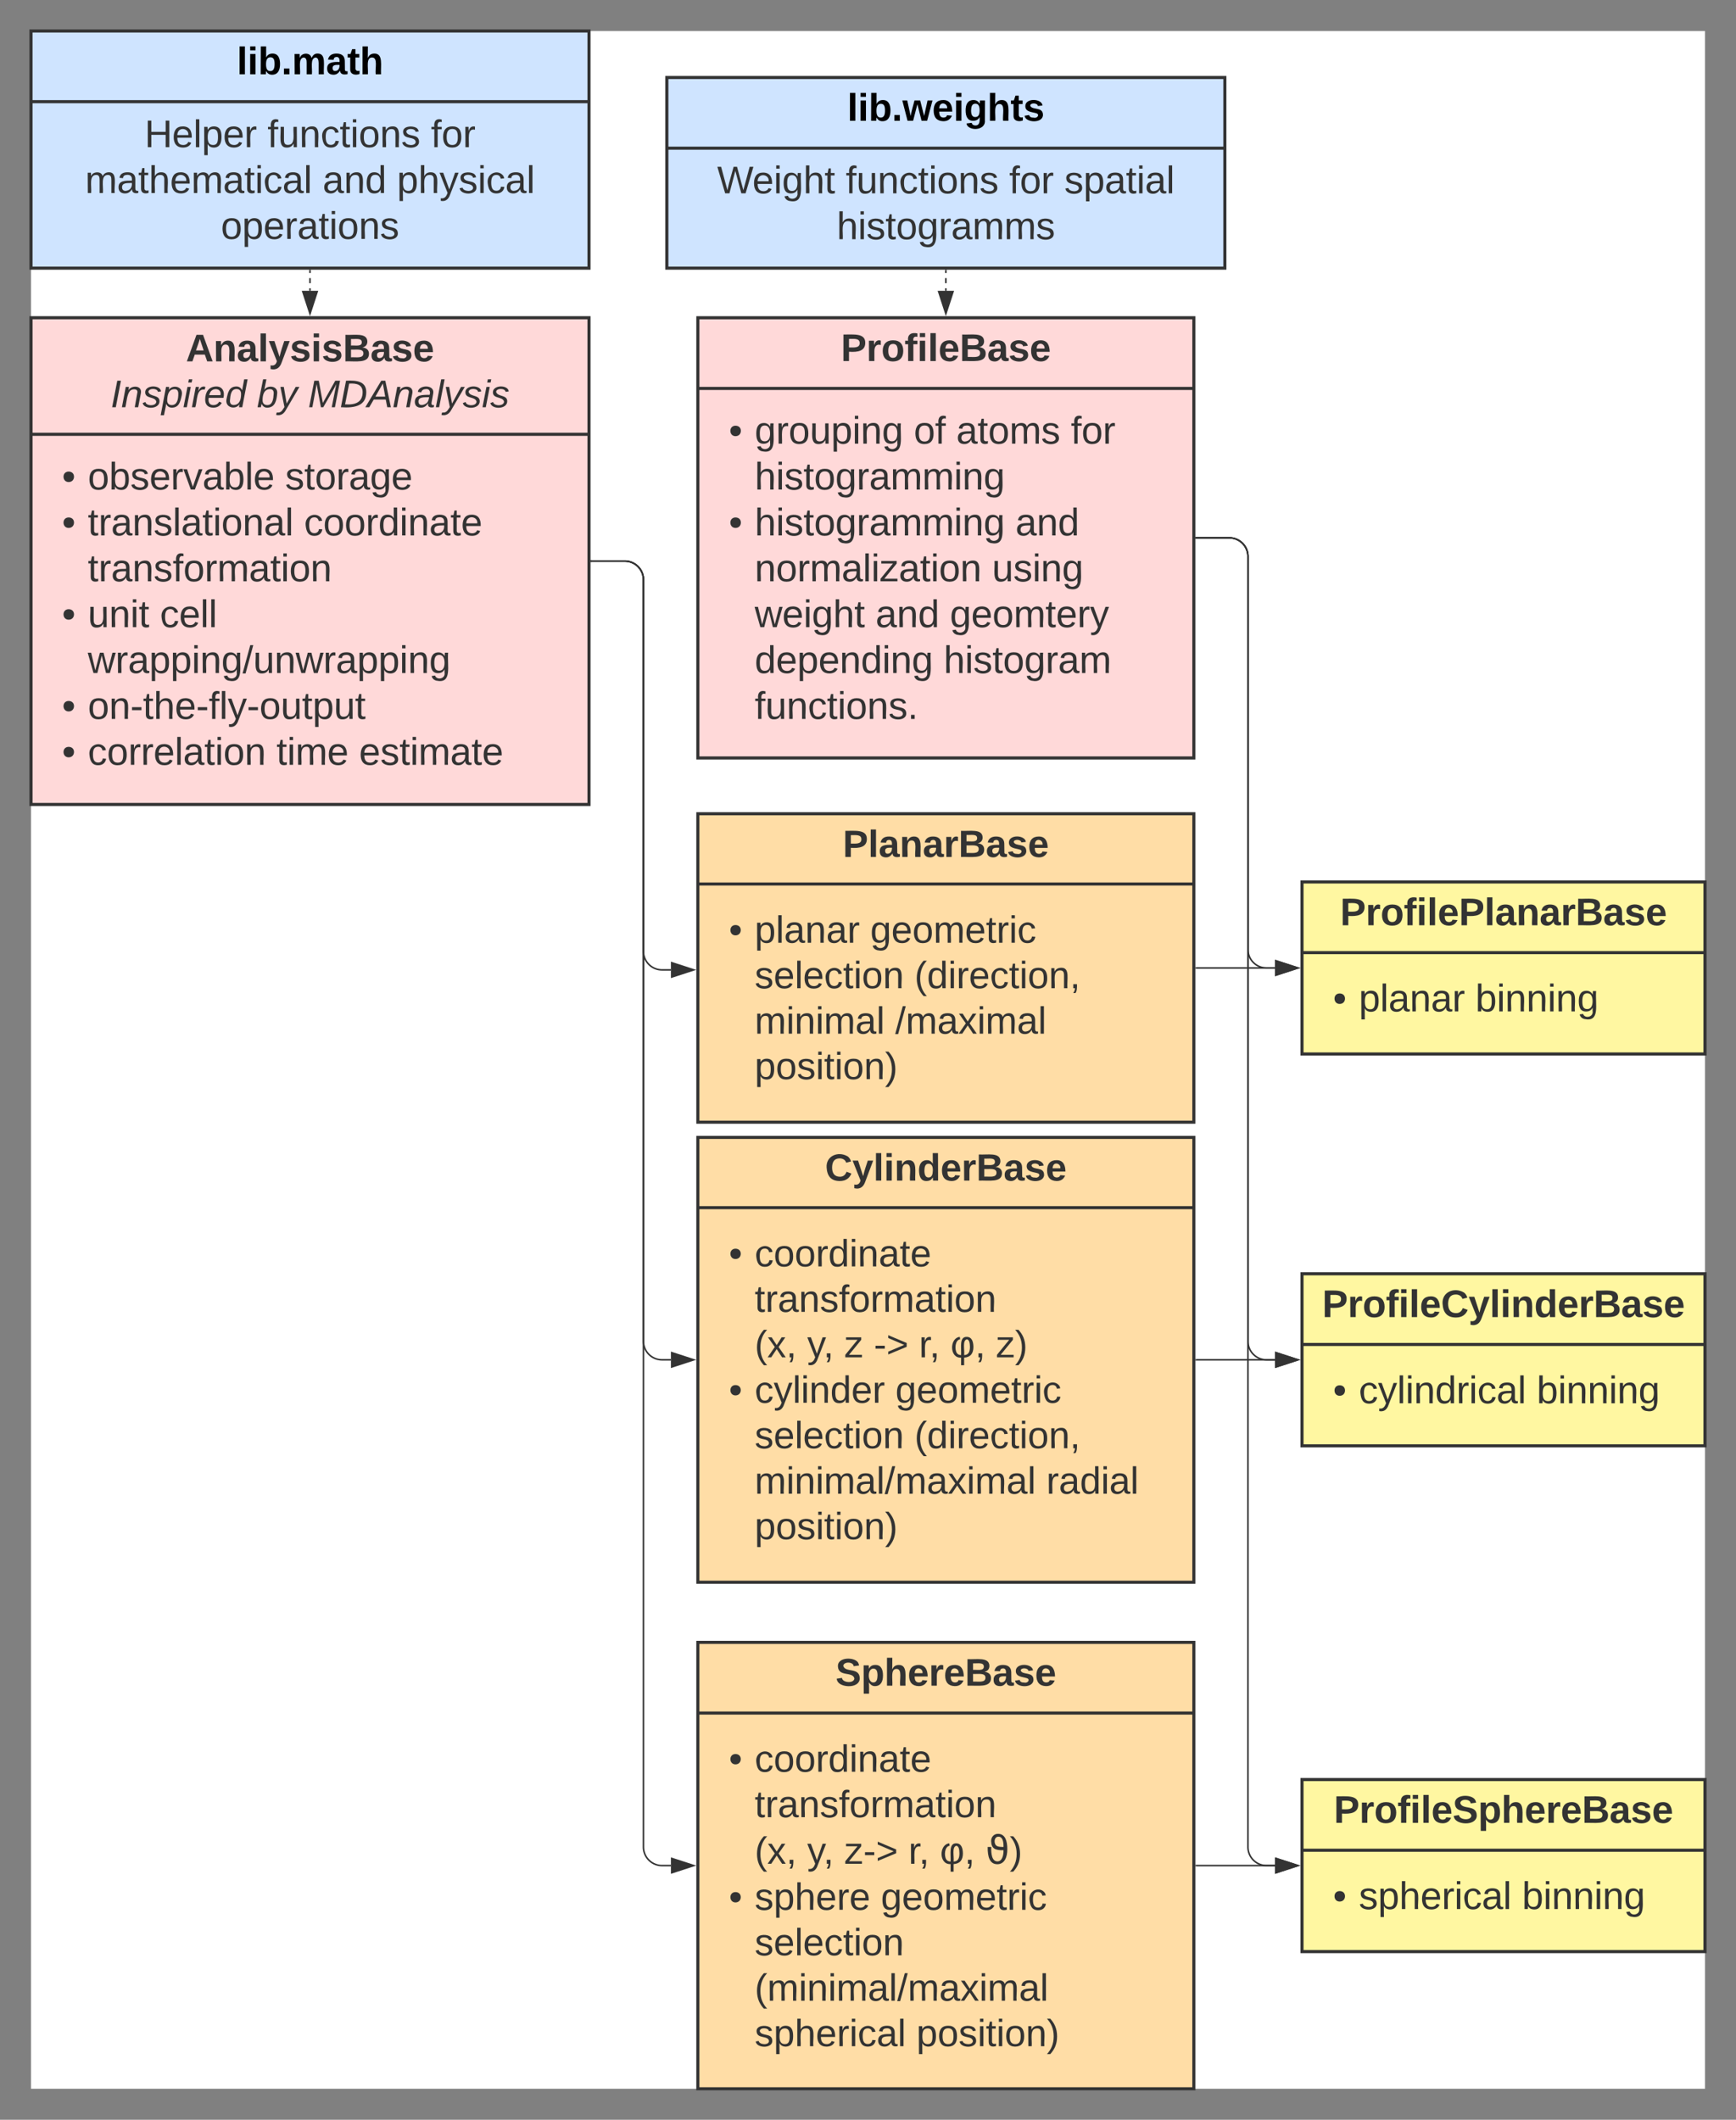 <svg xmlns="http://www.w3.org/2000/svg" xmlns:xlink="http://www.w3.org/1999/xlink" xmlns:lucid="lucid" width="1120" height="1367.61"><rect width="100%" height="100%" fill="#808080" stroke="none"/><g transform="translate(20 20)" lucid:page-tab-id="HWEp-vi-RSFO"><path d="M0 0h1080v1327.6H0z" fill="#fff"/><path d="M430.23 505h320v199h-320z" stroke="#333" stroke-width="2" fill="#ffdda6"/><path d="M430.23 550.33h320" stroke="#333" stroke-width="2" fill="none"/><use xlink:href="#a" transform="matrix(1,0,0,1,438.23,513) translate(85.525 19.889)"/><use xlink:href="#b" transform="matrix(1,0,0,1,442.23,558.333) translate(8.056 29.889)"/><use xlink:href="#c" transform="matrix(1,0,0,1,442.23,558.333) translate(24.667 29.889)"/><use xlink:href="#d" transform="matrix(1,0,0,1,442.23,558.333) translate(99.222 29.889)"/><use xlink:href="#e" transform="matrix(1,0,0,1,442.23,558.333) translate(24.667 59.222)"/><use xlink:href="#f" transform="matrix(1,0,0,1,442.23,558.333) translate(127.741 59.222)"/><use xlink:href="#g" transform="matrix(1,0,0,1,442.23,558.333) translate(24.667 88.556)"/><use xlink:href="#h" transform="matrix(1,0,0,1,442.23,558.333) translate(115.315 88.556)"/><use xlink:href="#i" transform="matrix(1,0,0,1,442.23,558.333) translate(24.667 117.889)"/><path d="M0 185h360v314H0z" stroke="#333" stroke-width="2" fill="#ffd9d9"/><path d="M0 260.2h360" stroke="#333" stroke-width="2" fill="none"/><use xlink:href="#j" transform="matrix(1,0,0,1,8,193) translate(91.936 20.133)"/><use xlink:href="#k" transform="matrix(1,0,0,1,8,193) translate(43.391 49.733)"/><use xlink:href="#l" transform="matrix(1,0,0,1,8,193) translate(137.809 49.733)"/><use xlink:href="#m" transform="matrix(1,0,0,1,8,193) translate(170.698 49.733)"/><use xlink:href="#n" transform="matrix(1,0,0,1,12,268.2) translate(8.017 27.633)"/><use xlink:href="#o" transform="matrix(1,0,0,1,12,268.2) translate(24.667 27.633)"/><use xlink:href="#p" transform="matrix(1,0,0,1,12,268.2) translate(151.974 27.633)"/><use xlink:href="#n" transform="matrix(1,0,0,1,12,268.2) translate(8.017 57.233)"/><use xlink:href="#q" transform="matrix(1,0,0,1,12,268.2) translate(24.667 57.233)"/><use xlink:href="#r" transform="matrix(1,0,0,1,12,268.2) translate(164.17 57.233)"/><use xlink:href="#s" transform="matrix(1,0,0,1,12,268.2) translate(24.667 86.833)"/><use xlink:href="#n" transform="matrix(1,0,0,1,12,268.2) translate(8.017 116.433)"/><use xlink:href="#t" transform="matrix(1,0,0,1,12,268.2) translate(24.667 116.433)"/><use xlink:href="#u" transform="matrix(1,0,0,1,12,268.2) translate(71.191 116.433)"/><use xlink:href="#v" transform="matrix(1,0,0,1,12,268.2) translate(24.667 146.033)"/><use xlink:href="#n" transform="matrix(1,0,0,1,12,268.2) translate(8.017 175.633)"/><use xlink:href="#w" transform="matrix(1,0,0,1,12,268.2) translate(24.667 175.633)"/><use xlink:href="#n" transform="matrix(1,0,0,1,12,268.2) translate(8.017 205.233)"/><use xlink:href="#x" transform="matrix(1,0,0,1,12,268.2) translate(24.667 205.233)"/><use xlink:href="#y" transform="matrix(1,0,0,1,12,268.2) translate(146.356 205.233)"/><use xlink:href="#z" transform="matrix(1,0,0,1,12,268.2) translate(199.663 205.233)"/><path d="M361.5 342h21.62a12 12 0 0 1 12 12v239.73a12 12 0 0 0 12 12h5.73" stroke="#333" fill="none"/><path d="M361.5 342.5h-.5v-1h.5z" stroke="#333" stroke-width=".05" fill="#333"/><path d="M427.6 605.73l-14.25 4.63v-9.27z" stroke="#333" fill="#333"/><path d="M430.23 713.8h320v287h-320z" stroke="#333" stroke-width="2" fill="#ffdda6"/><path d="M430.23 759.14h320" stroke="#333" stroke-width="2" fill="none"/><use xlink:href="#A" transform="matrix(1,0,0,1,438.23,721.805) translate(74.049 19.889)"/><use xlink:href="#b" transform="matrix(1,0,0,1,442.23,767.139) translate(8.056 29.889)"/><use xlink:href="#B" transform="matrix(1,0,0,1,442.23,767.139) translate(24.667 29.889)"/><use xlink:href="#C" transform="matrix(1,0,0,1,442.23,767.139) translate(24.667 59.222)"/><use xlink:href="#D" transform="matrix(1,0,0,1,442.23,767.139) translate(24.667 88.556)"/><use xlink:href="#E" transform="matrix(1,0,0,1,442.23,767.139) translate(58.549 88.556)"/><use xlink:href="#F" transform="matrix(1,0,0,1,442.23,767.139) translate(82.519 88.556)"/><use xlink:href="#G" transform="matrix(1,0,0,1,442.23,767.139) translate(101.531 88.556)"/><use xlink:href="#H" transform="matrix(1,0,0,1,442.23,767.139) translate(130.66 88.556)"/><use xlink:href="#I" transform="matrix(1,0,0,1,442.23,767.139) translate(150.963 88.556)"/><use xlink:href="#J" transform="matrix(1,0,0,1,442.23,767.139) translate(180.364 88.556)"/><use xlink:href="#b" transform="matrix(1,0,0,1,442.23,767.139) translate(8.056 117.889)"/><use xlink:href="#K" transform="matrix(1,0,0,1,442.23,767.139) translate(24.667 117.889)"/><use xlink:href="#d" transform="matrix(1,0,0,1,442.23,767.139) translate(115.451 117.889)"/><use xlink:href="#e" transform="matrix(1,0,0,1,442.23,767.139) translate(24.667 147.222)"/><use xlink:href="#f" transform="matrix(1,0,0,1,442.23,767.139) translate(127.741 147.222)"/><use xlink:href="#L" transform="matrix(1,0,0,1,442.23,767.139) translate(24.667 176.556)"/><use xlink:href="#M" transform="matrix(1,0,0,1,442.23,767.139) translate(212.821 176.556)"/><use xlink:href="#i" transform="matrix(1,0,0,1,442.23,767.139) translate(24.667 205.889)"/><path d="M430.23 1039.6h320v288h-320z" stroke="#333" stroke-width="2" fill="#ffdda6"/><path d="M430.23 1085.2h320" stroke="#333" stroke-width="2" fill="none"/><use xlink:href="#N" transform="matrix(1,0,0,1,438.23,1047.611) translate(80.844 19.933)"/><use xlink:href="#b" transform="matrix(1,0,0,1,442.23,1093.211) translate(8.056 29.856)"/><use xlink:href="#B" transform="matrix(1,0,0,1,442.23,1093.211) translate(24.667 29.856)"/><use xlink:href="#O" transform="matrix(1,0,0,1,442.23,1093.211) translate(24.667 59.189)"/><use xlink:href="#D" transform="matrix(1,0,0,1,442.23,1093.211) translate(24.667 89.233)"/><use xlink:href="#E" transform="matrix(1,0,0,1,442.23,1093.211) translate(58.549 89.233)"/><use xlink:href="#P" transform="matrix(1,0,0,1,442.23,1093.211) translate(82.519 89.233)"/><use xlink:href="#H" transform="matrix(1,0,0,1,442.23,1093.211) translate(123.87 89.233)"/><use xlink:href="#I" transform="matrix(1,0,0,1,442.23,1093.211) translate(144.173 89.233)"/><use xlink:href="#Q" transform="matrix(1,0,0,1,442.23,1093.211) translate(173.574 89.233)"/><use xlink:href="#b" transform="matrix(1,0,0,1,442.23,1093.211) translate(8.056 118.922)"/><use xlink:href="#R" transform="matrix(1,0,0,1,442.23,1093.211) translate(24.667 118.922)"/><use xlink:href="#d" transform="matrix(1,0,0,1,442.23,1093.211) translate(106.08 118.922)"/><use xlink:href="#S" transform="matrix(1,0,0,1,442.23,1093.211) translate(24.667 148.256)"/><use xlink:href="#T" transform="matrix(1,0,0,1,442.23,1093.211) translate(24.667 177.589)"/><use xlink:href="#U" transform="matrix(1,0,0,1,442.23,1093.211) translate(24.667 206.922)"/><use xlink:href="#i" transform="matrix(1,0,0,1,442.23,1093.211) translate(129.031 206.922)"/><path d="M361.5 342h21.62a12 12 0 0 1 12 12v491.3a12 12 0 0 0 12 12h5.73" stroke="#333" fill="none"/><path d="M361.5 342.5h-.5v-1h.5z" stroke="#333" stroke-width=".05" fill="#333"/><path d="M427.6 857.3l-14.25 4.64v-9.27z" stroke="#333" fill="#333"/><path d="M820 549h260v111H820z" stroke="#333" stroke-width="2" fill="#fff7a1"/><path d="M820 594.6h260" stroke="#333" stroke-width="2" fill="none"/><g><use xlink:href="#V" transform="matrix(1,0,0,1,828,557) translate(16.619 19.933)"/></g><g><use xlink:href="#W" transform="matrix(1,0,0,1,832,602.6) translate(8.017 29.933)"/><use xlink:href="#X" transform="matrix(1,0,0,1,832,602.6) translate(24.667 29.933)"/><use xlink:href="#Y" transform="matrix(1,0,0,1,832,602.6) translate(99.9 29.933)"/></g><path d="M820 801.8h260v111H820z" stroke="#333" stroke-width="2" fill="#fff7a1"/><path d="M820 847.4h260" stroke="#333" stroke-width="2" fill="none"/><g><use xlink:href="#Z" transform="matrix(1,0,0,1,828,809.805) translate(5.039 19.933)"/></g><g><use xlink:href="#n" transform="matrix(1,0,0,1,832,855.405) translate(8.017 29.933)"/><use xlink:href="#aa" transform="matrix(1,0,0,1,832,855.405) translate(24.667 29.933)"/><use xlink:href="#Y" transform="matrix(1,0,0,1,832,855.405) translate(139.435 29.933)"/></g><path d="M820 1128.1h260v111H820z" stroke="#333" stroke-width="2" fill="#fff7a1"/><path d="M820 1173.7h260" stroke="#333" stroke-width="2" fill="none"/><g><use xlink:href="#ab" transform="matrix(1,0,0,1,828,1136.111) translate(12.542 19.933)"/></g><g><use xlink:href="#n" transform="matrix(1,0,0,1,832,1181.711) translate(8.017 29.933)"/><use xlink:href="#ac" transform="matrix(1,0,0,1,832,1181.711) translate(24.667 29.933)"/><use xlink:href="#Y" transform="matrix(1,0,0,1,832,1181.711) translate(129.98 29.933)"/></g><path d="M751.73 604.5h50.9" stroke="#333" fill="none"/><path d="M751.74 605h-.5v-1h.5z" stroke="#333" stroke-width=".05" fill="#333"/><path d="M817.38 604.5l-14.26 4.64v-9.28z" stroke="#333" fill="#333"/><path d="M751.73 857.3h50.9" stroke="#333" fill="none"/><path d="M751.74 857.8h-.5v-1h.5z" stroke="#333" stroke-width=".05" fill="#333"/><path d="M817.38 857.3l-14.26 4.64v-9.27z" stroke="#333" fill="#333"/><path d="M751.73 1183.6h50.9" stroke="#333" fill="none"/><path d="M751.74 1184.1h-.5v-1h.5z" stroke="#333" stroke-width=".05" fill="#333"/><path d="M817.38 1183.6l-14.26 4.65v-9.27z" stroke="#333" fill="#333"/><path d="M410.23 30h360v123h-360z" stroke="#333" stroke-width="2" fill="#cfe4ff"/><path d="M410.23 75.6h360" stroke="#333" stroke-width="2" fill="none"/><g><use xlink:href="#ad" transform="matrix(1,0,0,1,418.23,38) translate(108.415 19.933)"/></g><g><use xlink:href="#ae" transform="matrix(1,0,0,1,422.23,83.6) translate(20.445 21.133)"/><use xlink:href="#af" transform="matrix(1,0,0,1,422.23,83.6) translate(103.421 21.133)"/><use xlink:href="#ag" transform="matrix(1,0,0,1,422.23,83.6) translate(208.871 21.133)"/><use xlink:href="#ah" transform="matrix(1,0,0,1,422.23,83.6) translate(244.432 21.133)"/><use xlink:href="#ai" transform="matrix(1,0,0,1,422.23,83.6) translate(97.563 50.733)"/></g><path d="M0 0h360v153H0z" stroke="#333" stroke-width="2" fill="#cfe4ff"/><path d="M0 45.6h360" stroke="#333" stroke-width="2" fill="none"/><g><use xlink:href="#aj" transform="matrix(1,0,0,1,8,8) translate(124.825 19.933)"/></g><g><use xlink:href="#ak" transform="matrix(1,0,0,1,12,53.6) translate(61.282 21.333)"/><use xlink:href="#af" transform="matrix(1,0,0,1,12,53.6) translate(140.558 21.333)"/><use xlink:href="#al" transform="matrix(1,0,0,1,12,53.6) translate(246.008 21.333)"/><use xlink:href="#am" transform="matrix(1,0,0,1,12,53.6) translate(22.946 50.933)"/><use xlink:href="#an" transform="matrix(1,0,0,1,12,53.6) translate(176.154 50.933)"/><use xlink:href="#ao" transform="matrix(1,0,0,1,12,53.6) translate(224.117 50.933)"/><use xlink:href="#ap" transform="matrix(1,0,0,1,12,53.6) translate(110.513 80.533)"/></g><path d="M361.5 342h21.62a12 12 0 0 1 12 12v817.6a12 12 0 0 0 12 12h5.73" stroke="#333" fill="none"/><path d="M361.5 342.5h-.5v-1h.5z" stroke="#333" stroke-width=".05" fill="#333"/><path d="M427.6 1183.6l-14.25 4.65v-9.27z" stroke="#333" fill="#333"/><path d="M180 154.5v1.64m0 3.28v3.28m0 3.28v1.64" stroke="#333" fill="none"/><path d="M180.5 154.5h-1v-.5h1z" stroke="#333" stroke-width=".05" fill="#333"/><path d="M180 182.38l-4.64-14.26h9.28z" stroke="#333" fill="#333"/><path d="M430.23 185h320v284h-320z" stroke="#333" stroke-width="2" fill="#ffd9d9"/><path d="M430.23 230.6h320" stroke="#333" stroke-width="2" fill="none"/><g><use xlink:href="#aq" transform="matrix(1,0,0,1,438.23,193) translate(84.269 19.933)"/></g><g><use xlink:href="#W" transform="matrix(1,0,0,1,442.23,238.6) translate(8.017 27.633)"/><use xlink:href="#ar" transform="matrix(1,0,0,1,442.23,238.6) translate(24.667 27.633)"/><use xlink:href="#as" transform="matrix(1,0,0,1,442.23,238.6) translate(127.307 27.633)"/><use xlink:href="#at" transform="matrix(1,0,0,1,442.23,238.6) translate(154.715 27.633)"/><use xlink:href="#au" transform="matrix(1,0,0,1,442.23,238.6) translate(228.646 27.633)"/><use xlink:href="#av" transform="matrix(1,0,0,1,442.23,238.6) translate(24.667 57.233)"/><use xlink:href="#W" transform="matrix(1,0,0,1,442.23,238.6) translate(8.017 86.833)"/><use xlink:href="#aw" transform="matrix(1,0,0,1,442.23,238.6) translate(24.667 86.833)"/><use xlink:href="#ax" transform="matrix(1,0,0,1,442.23,238.6) translate(192.88 86.833)"/><use xlink:href="#ay" transform="matrix(1,0,0,1,442.23,238.6) translate(24.667 116.433)"/><use xlink:href="#az" transform="matrix(1,0,0,1,442.23,238.6) translate(177.806 116.433)"/><use xlink:href="#aA" transform="matrix(1,0,0,1,442.23,238.6) translate(24.667 146.033)"/><use xlink:href="#aB" transform="matrix(1,0,0,1,442.23,238.6) translate(102.641 146.033)"/><use xlink:href="#aC" transform="matrix(1,0,0,1,442.23,238.6) translate(150.604 146.033)"/><use xlink:href="#aD" transform="matrix(1,0,0,1,442.23,238.6) translate(24.667 175.633)"/><use xlink:href="#aE" transform="matrix(1,0,0,1,442.23,238.6) translate(146.561 175.633)"/><use xlink:href="#aF" transform="matrix(1,0,0,1,442.23,238.6) translate(24.667 205.233)"/></g><path d="M590.23 154.5v1.64m0 3.28v3.28m0 3.28v1.64" stroke="#333" fill="none"/><path d="M590.73 154.5h-1v-.5h1z" stroke="#333" stroke-width=".05" fill="#333"/><path d="M590.23 182.38l-4.63-14.26h9.27z" stroke="#333" fill="#333"/><path d="M751.73 327h21.4a12 12 0 0 1 12 12v253.5a12 12 0 0 0 12 12h5.5" stroke="#333" fill="none"/><path d="M751.74 327.5h-.5v-1h.5z" stroke="#333" stroke-width=".05" fill="#333"/><path d="M817.38 604.5l-14.26 4.64v-9.28z" stroke="#333" fill="#333"/><path d="M751.73 327h21.4a12 12 0 0 1 12 12v506.3a12 12 0 0 0 12 12h5.5" stroke="#333" fill="none"/><path d="M751.74 327.5h-.5v-1h.5z" stroke="#333" stroke-width=".05" fill="#333"/><path d="M817.38 857.3l-14.26 4.64v-9.27z" stroke="#333" fill="#333"/><path d="M751.73 327h21.4a12 12 0 0 1 12 12v832.6a12 12 0 0 0 12 12h5.5" stroke="#333" fill="none"/><path d="M751.74 327.5h-.5v-1h.5z" stroke="#333" stroke-width=".05" fill="#333"/><path d="M817.38 1183.6l-14.26 4.65v-9.27z" stroke="#333" fill="#333"/><defs><path fill="#333" d="M24-248c93 1 206-16 204 79-1 75-69 88-152 82V0H24v-248zm52 121c47 0 100 7 100-41 0-47-54-39-100-39v80" id="aG"/><path fill="#333" d="M25 0v-261h50V0H25" id="aH"/><path fill="#333" d="M133-34C117-15 103 5 69 4 32 3 11-16 11-54c-1-60 55-63 116-61 1-26-3-47-28-47-18 1-26 9-28 27l-52-2c7-38 36-58 82-57s74 22 75 68l1 82c-1 14 12 18 25 15v27c-30 8-71 5-69-32zm-48 3c29 0 43-24 42-57-32 0-66-3-65 30 0 17 8 27 23 27" id="aI"/><path fill="#333" d="M135-194c87-1 58 113 63 194h-50c-7-57 23-157-34-157-59 0-34 97-39 157H25l-1-190h47c2 12-1 28 3 38 12-26 28-41 61-42" id="aJ"/><path fill="#333" d="M135-150c-39-12-60 13-60 57V0H25l-1-190h47c2 13-1 29 3 40 6-28 27-53 61-41v41" id="aK"/><path fill="#333" d="M182-130c37 4 62 22 62 59C244 23 116-4 24 0v-248c84 5 203-23 205 63 0 31-19 50-47 55zM76-148c40-3 101 13 101-30 0-44-60-28-101-31v61zm0 110c48-3 116 14 116-37 0-48-69-32-116-35v72" id="aL"/><path fill="#333" d="M137-138c1-29-70-34-71-4 15 46 118 7 119 86 1 83-164 76-172 9l43-7c4 19 20 25 44 25 33 8 57-30 24-41C81-84 22-81 20-136c-2-80 154-74 161-7" id="aM"/><path fill="#333" d="M185-48c-13 30-37 53-82 52C43 2 14-33 14-96s30-98 90-98c62 0 83 45 84 108H66c0 31 8 55 39 56 18 0 30-7 34-22zm-45-69c5-46-57-63-70-21-2 6-4 13-4 21h74" id="aN"/><g id="a"><use transform="matrix(0.068,0,0,0.068,0,0)" xlink:href="#aG"/><use transform="matrix(0.068,0,0,0.068,16.296,0)" xlink:href="#aH"/><use transform="matrix(0.068,0,0,0.068,23.086,0)" xlink:href="#aI"/><use transform="matrix(0.068,0,0,0.068,36.667,0)" xlink:href="#aJ"/><use transform="matrix(0.068,0,0,0.068,51.537,0)" xlink:href="#aI"/><use transform="matrix(0.068,0,0,0.068,65.117,0)" xlink:href="#aK"/><use transform="matrix(0.068,0,0,0.068,74.623,0)" xlink:href="#aL"/><use transform="matrix(0.068,0,0,0.068,92.21,0)" xlink:href="#aI"/><use transform="matrix(0.068,0,0,0.068,105.79,0)" xlink:href="#aM"/><use transform="matrix(0.068,0,0,0.068,119.37,0)" xlink:href="#aN"/></g><path fill="#333" d="M62-168c30 0 50 19 50 48S92-70 62-70c-29 0-48-21-48-50s20-48 48-48" id="aO"/><use transform="matrix(0.068,0,0,0.068,0,0)" xlink:href="#aO" id="b"/><path fill="#333" d="M115-194c55 1 70 41 70 98S169 2 115 4C84 4 66-9 55-30l1 105H24l-1-265h31l2 30c10-21 28-34 59-34zm-8 174c40 0 45-34 45-75s-6-73-45-74c-42 0-51 32-51 76 0 43 10 73 51 73" id="aP"/><path fill="#333" d="M24 0v-261h32V0H24" id="aQ"/><path fill="#333" d="M141-36C126-15 110 5 73 4 37 3 15-17 15-53c-1-64 63-63 125-63 3-35-9-54-41-54-24 1-41 7-42 31l-33-3c5-37 33-52 76-52 45 0 72 20 72 64v82c-1 20 7 32 28 27v20c-31 9-61-2-59-35zM48-53c0 20 12 33 32 33 41-3 63-29 60-74-43 2-92-5-92 41" id="aR"/><path fill="#333" d="M117-194c89-4 53 116 60 194h-32v-121c0-31-8-49-39-48C34-167 62-67 57 0H25l-1-190h30c1 10-1 24 2 32 11-22 29-35 61-36" id="aS"/><path fill="#333" d="M114-163C36-179 61-72 57 0H25l-1-190h30c1 12-1 29 2 39 6-27 23-49 58-41v29" id="aT"/><g id="c"><use transform="matrix(0.068,0,0,0.068,0,0)" xlink:href="#aP"/><use transform="matrix(0.068,0,0,0.068,13.58,0)" xlink:href="#aQ"/><use transform="matrix(0.068,0,0,0.068,18.944,0)" xlink:href="#aR"/><use transform="matrix(0.068,0,0,0.068,32.525,0)" xlink:href="#aS"/><use transform="matrix(0.068,0,0,0.068,46.105,0)" xlink:href="#aR"/><use transform="matrix(0.068,0,0,0.068,59.685,0)" xlink:href="#aT"/></g><path fill="#333" d="M177-190C167-65 218 103 67 71c-23-6-38-20-44-43l32-5c15 47 100 32 89-28v-30C133-14 115 1 83 1 29 1 15-40 15-95c0-56 16-97 71-98 29-1 48 16 59 35 1-10 0-23 2-32h30zM94-22c36 0 50-32 50-73 0-42-14-75-50-75-39 0-46 34-46 75s6 73 46 73" id="aU"/><path fill="#333" d="M100-194c63 0 86 42 84 106H49c0 40 14 67 53 68 26 1 43-12 49-29l28 8c-11 28-37 45-77 45C44 4 14-33 15-96c1-61 26-98 85-98zm52 81c6-60-76-77-97-28-3 7-6 17-6 28h103" id="aV"/><path fill="#333" d="M100-194c62-1 85 37 85 99 1 63-27 99-86 99S16-35 15-95c0-66 28-99 85-99zM99-20c44 1 53-31 53-75 0-43-8-75-51-75s-53 32-53 75 10 74 51 75" id="aW"/><path fill="#333" d="M210-169c-67 3-38 105-44 169h-31v-121c0-29-5-50-35-48C34-165 62-65 56 0H25l-1-190h30c1 10-1 24 2 32 10-44 99-50 107 0 11-21 27-35 58-36 85-2 47 119 55 194h-31v-121c0-29-5-49-35-48" id="aX"/><path fill="#333" d="M59-47c-2 24 18 29 38 22v24C64 9 27 4 27-40v-127H5v-23h24l9-43h21v43h35v23H59v120" id="aY"/><path fill="#333" d="M24-231v-30h32v30H24zM24 0v-190h32V0H24" id="aZ"/><path fill="#333" d="M96-169c-40 0-48 33-48 73s9 75 48 75c24 0 41-14 43-38l32 2c-6 37-31 61-74 61-59 0-76-41-82-99-10-93 101-131 147-64 4 7 5 14 7 22l-32 3c-4-21-16-35-41-35" id="ba"/><g id="d"><use transform="matrix(0.068,0,0,0.068,0,0)" xlink:href="#aU"/><use transform="matrix(0.068,0,0,0.068,13.58,0)" xlink:href="#aV"/><use transform="matrix(0.068,0,0,0.068,27.16,0)" xlink:href="#aW"/><use transform="matrix(0.068,0,0,0.068,40.741,0)" xlink:href="#aX"/><use transform="matrix(0.068,0,0,0.068,61.043,0)" xlink:href="#aV"/><use transform="matrix(0.068,0,0,0.068,74.623,0)" xlink:href="#aY"/><use transform="matrix(0.068,0,0,0.068,81.414,0)" xlink:href="#aT"/><use transform="matrix(0.068,0,0,0.068,89.494,0)" xlink:href="#aZ"/><use transform="matrix(0.068,0,0,0.068,94.858,0)" xlink:href="#ba"/></g><path fill="#333" d="M135-143c-3-34-86-38-87 0 15 53 115 12 119 90S17 21 10-45l28-5c4 36 97 45 98 0-10-56-113-15-118-90-4-57 82-63 122-42 12 7 21 19 24 35" id="bb"/><g id="e"><use transform="matrix(0.068,0,0,0.068,0,0)" xlink:href="#bb"/><use transform="matrix(0.068,0,0,0.068,12.222,0)" xlink:href="#aV"/><use transform="matrix(0.068,0,0,0.068,25.802,0)" xlink:href="#aQ"/><use transform="matrix(0.068,0,0,0.068,31.167,0)" xlink:href="#aV"/><use transform="matrix(0.068,0,0,0.068,44.747,0)" xlink:href="#ba"/><use transform="matrix(0.068,0,0,0.068,56.969,0)" xlink:href="#aY"/><use transform="matrix(0.068,0,0,0.068,63.759,0)" xlink:href="#aZ"/><use transform="matrix(0.068,0,0,0.068,69.123,0)" xlink:href="#aW"/><use transform="matrix(0.068,0,0,0.068,82.704,0)" xlink:href="#aS"/></g><path fill="#333" d="M87 75C49 33 22-17 22-94c0-76 28-126 65-167h31c-38 41-64 92-64 168S80 34 118 75H87" id="bc"/><path fill="#333" d="M85-194c31 0 48 13 60 33l-1-100h32l1 261h-30c-2-10 0-23-3-31C134-8 116 4 85 4 32 4 16-35 15-94c0-66 23-100 70-100zm9 24c-40 0-46 34-46 75 0 40 6 74 45 74 42 0 51-32 51-76 0-42-9-74-50-73" id="bd"/><path fill="#333" d="M68-38c1 34 0 65-14 84H32c9-13 17-26 17-46H33v-38h35" id="be"/><g id="f"><use transform="matrix(0.068,0,0,0.068,0,0)" xlink:href="#bc"/><use transform="matrix(0.068,0,0,0.068,8.08,0)" xlink:href="#bd"/><use transform="matrix(0.068,0,0,0.068,21.66,0)" xlink:href="#aZ"/><use transform="matrix(0.068,0,0,0.068,27.025,0)" xlink:href="#aT"/><use transform="matrix(0.068,0,0,0.068,35.105,0)" xlink:href="#aV"/><use transform="matrix(0.068,0,0,0.068,48.685,0)" xlink:href="#ba"/><use transform="matrix(0.068,0,0,0.068,60.907,0)" xlink:href="#aY"/><use transform="matrix(0.068,0,0,0.068,67.698,0)" xlink:href="#aZ"/><use transform="matrix(0.068,0,0,0.068,73.062,0)" xlink:href="#aW"/><use transform="matrix(0.068,0,0,0.068,86.642,0)" xlink:href="#aS"/><use transform="matrix(0.068,0,0,0.068,100.222,0)" xlink:href="#be"/></g><g id="g"><use transform="matrix(0.068,0,0,0.068,0,0)" xlink:href="#aX"/><use transform="matrix(0.068,0,0,0.068,20.302,0)" xlink:href="#aZ"/><use transform="matrix(0.068,0,0,0.068,25.667,0)" xlink:href="#aS"/><use transform="matrix(0.068,0,0,0.068,39.247,0)" xlink:href="#aZ"/><use transform="matrix(0.068,0,0,0.068,44.611,0)" xlink:href="#aX"/><use transform="matrix(0.068,0,0,0.068,64.914,0)" xlink:href="#aR"/><use transform="matrix(0.068,0,0,0.068,78.494,0)" xlink:href="#aQ"/></g><path fill="#333" d="M0 4l72-265h28L28 4H0" id="bf"/><path fill="#333" d="M141 0L90-78 38 0H4l68-98-65-92h35l48 74 47-74h35l-64 92 68 98h-35" id="bg"/><g id="h"><use transform="matrix(0.068,0,0,0.068,0,0)" xlink:href="#bf"/><use transform="matrix(0.068,0,0,0.068,6.79,0)" xlink:href="#aX"/><use transform="matrix(0.068,0,0,0.068,27.093,0)" xlink:href="#aR"/><use transform="matrix(0.068,0,0,0.068,40.673,0)" xlink:href="#bg"/><use transform="matrix(0.068,0,0,0.068,52.895,0)" xlink:href="#aZ"/><use transform="matrix(0.068,0,0,0.068,58.259,0)" xlink:href="#aX"/><use transform="matrix(0.068,0,0,0.068,78.562,0)" xlink:href="#aR"/><use transform="matrix(0.068,0,0,0.068,92.142,0)" xlink:href="#aQ"/></g><path fill="#333" d="M33-261c38 41 65 92 65 168S71 34 33 75H2C39 34 66-17 66-93S39-220 2-261h31" id="bh"/><g id="i"><use transform="matrix(0.068,0,0,0.068,0,0)" xlink:href="#aP"/><use transform="matrix(0.068,0,0,0.068,13.58,0)" xlink:href="#aW"/><use transform="matrix(0.068,0,0,0.068,27.16,0)" xlink:href="#bb"/><use transform="matrix(0.068,0,0,0.068,39.383,0)" xlink:href="#aZ"/><use transform="matrix(0.068,0,0,0.068,44.747,0)" xlink:href="#aY"/><use transform="matrix(0.068,0,0,0.068,51.537,0)" xlink:href="#aZ"/><use transform="matrix(0.068,0,0,0.068,56.901,0)" xlink:href="#aW"/><use transform="matrix(0.068,0,0,0.068,70.481,0)" xlink:href="#aS"/><use transform="matrix(0.068,0,0,0.068,84.062,0)" xlink:href="#bh"/></g><path fill="#333" d="M199 0l-22-63H83L61 0H9l90-248h61L250 0h-51zm-33-102l-36-108c-10 38-24 72-36 108h72" id="bi"/><path fill="#333" d="M123 10C108 53 80 86 19 72V37c35 8 53-11 59-39L3-190h52l48 148c12-52 28-100 44-148h51" id="bj"/><path fill="#333" d="M25-224v-37h50v37H25zM25 0v-190h50V0H25" id="bk"/><g id="j"><use transform="matrix(0.069,0,0,0.069,0,0)" xlink:href="#bi"/><use transform="matrix(0.069,0,0,0.069,17.746,0)" xlink:href="#aJ"/><use transform="matrix(0.069,0,0,0.069,32.752,0)" xlink:href="#aI"/><use transform="matrix(0.069,0,0,0.069,46.456,0)" xlink:href="#aH"/><use transform="matrix(0.069,0,0,0.069,53.307,0)" xlink:href="#bj"/><use transform="matrix(0.069,0,0,0.069,67.011,0)" xlink:href="#aM"/><use transform="matrix(0.069,0,0,0.069,80.715,0)" xlink:href="#bk"/><use transform="matrix(0.069,0,0,0.069,87.567,0)" xlink:href="#aM"/><use transform="matrix(0.069,0,0,0.069,101.27,0)" xlink:href="#aL"/><use transform="matrix(0.069,0,0,0.069,119.017,0)" xlink:href="#aI"/><use transform="matrix(0.069,0,0,0.069,132.72,0)" xlink:href="#aM"/><use transform="matrix(0.069,0,0,0.069,146.424,0)" xlink:href="#aN"/></g><path fill="#333" d="M14 0l48-248h34L48 0H14" id="bl"/><path fill="#333" d="M67-158c22-48 132-52 116 29L158 0h-32l25-140c3-38-53-32-70-12C52-117 51-52 38 0H6l36-190h30" id="bm"/><path fill="#333" d="M55-144c13 50 104 24 104 88C159 21 15 23 1-39l26-10c6 40 102 42 102-4-13-50-104-23-104-87 0-71 143-71 148-8l-29 4c-5-35-85-37-89 0" id="bn"/><path fill="#333" d="M67-162c32-53 139-36 121 50C175-51 163 2 97 4 68 4 52-11 42-31 38 6 28 39 22 75H-9l50-265h29c-1 10 0 20-3 28zm89 36c0-26-10-43-35-43-54 0-67 50-69 103-1 29 14 45 42 46 53 0 62-58 62-106" id="bo"/><path fill="#333" d="M50-231l6-30h32l-6 30H50zM6 0l37-190h31L37 0H6" id="bp"/><path fill="#333" d="M66-151c12-25 30-51 66-40l-6 26C45-176 58-65 38 0H6l36-190h30" id="bq"/><path fill="#333" d="M111-194c62-3 86 47 72 106H45c-7 38 6 69 45 68 27-1 43-14 53-32l24 11C152-15 129 4 87 4 38 3 12-23 12-71c0-70 32-119 99-123zm44 81c14-66-71-72-95-28-4 8-8 17-11 28h106" id="br"/><path fill="#333" d="M133-28C103 26-5 8 13-77c13-62 24-115 90-117 29-1 46 15 56 35l19-102h32L160 0h-30zM45-64c-2 27 10 43 35 43 54-1 69-50 69-103 0-29-15-46-42-46-53-1-58 58-62 106" id="bs"/><g id="k"><use transform="matrix(0.069,0,0,0.069,0,0)" xlink:href="#bl"/><use transform="matrix(0.069,0,0,0.069,6.852,0)" xlink:href="#bm"/><use transform="matrix(0.069,0,0,0.069,20.556,0)" xlink:href="#bn"/><use transform="matrix(0.069,0,0,0.069,32.889,0)" xlink:href="#bo"/><use transform="matrix(0.069,0,0,0.069,46.593,0)" xlink:href="#bp"/><use transform="matrix(0.069,0,0,0.069,52.006,0)" xlink:href="#bq"/><use transform="matrix(0.069,0,0,0.069,60.159,0)" xlink:href="#br"/><use transform="matrix(0.069,0,0,0.069,73.863,0)" xlink:href="#bs"/></g><path fill="#333" d="M68-162c25-46 127-43 121 31C183-60 169 1 98 4 69 5 53-11 43-31L36 0H5l52-261h31zm88 36c2-27-9-43-34-43-55 0-70 51-70 103 0 29 15 45 43 46 52 0 58-58 61-106" id="bt"/><path fill="#333" d="M198-190L69 30C53 58 25 83-20 72c4-11-1-27 19-22 33-1 43-29 59-52L20-190h32L79-34l84-156h35" id="bu"/><g id="l"><use transform="matrix(0.069,0,0,0.069,0,0)" xlink:href="#bt"/><use transform="matrix(0.069,0,0,0.069,13.704,0)" xlink:href="#bu"/></g><path fill="#333" d="M222 0l43-216c-8 16-17 34-26 49L143 0h-22L81-216 41 0H11l48-248h42l38 208 116-208h45L252 0h-30" id="bv"/><path fill="#333" d="M248-139C247-14 144 9 11 0l48-248c105-6 190 8 189 109zm-34 0c1-70-52-87-126-82L50-27c98 7 163-21 164-112" id="bw"/><path fill="#333" d="M187 0l-14-72H61L19 0h-37l149-248h38L221 0h-34zm-19-99l-22-123L76-99h92" id="bx"/><path fill="#333" d="M165-48c-4 18 1 34 23 27l-3 20c-29 8-62 0-52-35h-2C116-14 99 4 63 4 30 4 8-16 8-49c0-68 71-67 138-67 10-26 0-56-31-54-26 1-42 9-47 31l-32-5c8-67 160-71 144 15-5 28-9 54-15 81zM42-50c3 52 80 24 89-6 7-12 7-24 11-38-47 1-103-4-100 44" id="by"/><path fill="#333" d="M6 0l50-261h32L37 0H6" id="bz"/><g id="m"><use transform="matrix(0.069,0,0,0.069,0,0)" xlink:href="#bv"/><use transform="matrix(0.069,0,0,0.069,20.487,0)" xlink:href="#bw"/><use transform="matrix(0.069,0,0,0.069,38.233,0)" xlink:href="#bx"/><use transform="matrix(0.069,0,0,0.069,54.678,0)" xlink:href="#bm"/><use transform="matrix(0.069,0,0,0.069,68.381,0)" xlink:href="#by"/><use transform="matrix(0.069,0,0,0.069,82.085,0)" xlink:href="#bz"/><use transform="matrix(0.069,0,0,0.069,87.498,0)" xlink:href="#bu"/><use transform="matrix(0.069,0,0,0.069,99.831,0)" xlink:href="#bn"/><use transform="matrix(0.069,0,0,0.069,112.165,0)" xlink:href="#bp"/><use transform="matrix(0.069,0,0,0.069,117.578,0)" xlink:href="#bn"/></g><use transform="matrix(0.069,0,0,0.069,0,0)" xlink:href="#aO" id="n"/><path fill="#333" d="M115-194c53 0 69 39 70 98 0 66-23 100-70 100C84 3 66-7 56-30L54 0H23l1-261h32v101c10-23 28-34 59-34zm-8 174c40 0 45-34 45-75 0-40-5-75-45-74-42 0-51 32-51 76 0 43 10 73 51 73" id="bA"/><path fill="#333" d="M108 0H70L1-190h34L89-25l56-165h34" id="bB"/><g id="o"><use transform="matrix(0.069,0,0,0.069,0,0)" xlink:href="#aW"/><use transform="matrix(0.069,0,0,0.069,13.704,0)" xlink:href="#bA"/><use transform="matrix(0.069,0,0,0.069,27.407,0)" xlink:href="#bb"/><use transform="matrix(0.069,0,0,0.069,39.741,0)" xlink:href="#aV"/><use transform="matrix(0.069,0,0,0.069,53.444,0)" xlink:href="#aT"/><use transform="matrix(0.069,0,0,0.069,61.598,0)" xlink:href="#bB"/><use transform="matrix(0.069,0,0,0.069,73.931,0)" xlink:href="#aR"/><use transform="matrix(0.069,0,0,0.069,87.635,0)" xlink:href="#bA"/><use transform="matrix(0.069,0,0,0.069,101.339,0)" xlink:href="#aQ"/><use transform="matrix(0.069,0,0,0.069,106.752,0)" xlink:href="#aV"/></g><g id="p"><use transform="matrix(0.069,0,0,0.069,0,0)" xlink:href="#bb"/><use transform="matrix(0.069,0,0,0.069,12.333,0)" xlink:href="#aY"/><use transform="matrix(0.069,0,0,0.069,19.185,0)" xlink:href="#aW"/><use transform="matrix(0.069,0,0,0.069,32.889,0)" xlink:href="#aT"/><use transform="matrix(0.069,0,0,0.069,41.043,0)" xlink:href="#aR"/><use transform="matrix(0.069,0,0,0.069,54.746,0)" xlink:href="#aU"/><use transform="matrix(0.069,0,0,0.069,68.45,0)" xlink:href="#aV"/></g><g id="q"><use transform="matrix(0.069,0,0,0.069,0,0)" xlink:href="#aY"/><use transform="matrix(0.069,0,0,0.069,6.852,0)" xlink:href="#aT"/><use transform="matrix(0.069,0,0,0.069,15.006,0)" xlink:href="#aR"/><use transform="matrix(0.069,0,0,0.069,28.709,0)" xlink:href="#aS"/><use transform="matrix(0.069,0,0,0.069,42.413,0)" xlink:href="#bb"/><use transform="matrix(0.069,0,0,0.069,54.746,0)" xlink:href="#aQ"/><use transform="matrix(0.069,0,0,0.069,60.159,0)" xlink:href="#aR"/><use transform="matrix(0.069,0,0,0.069,73.863,0)" xlink:href="#aY"/><use transform="matrix(0.069,0,0,0.069,80.715,0)" xlink:href="#aZ"/><use transform="matrix(0.069,0,0,0.069,86.128,0)" xlink:href="#aW"/><use transform="matrix(0.069,0,0,0.069,99.831,0)" xlink:href="#aS"/><use transform="matrix(0.069,0,0,0.069,113.535,0)" xlink:href="#aR"/><use transform="matrix(0.069,0,0,0.069,127.239,0)" xlink:href="#aQ"/></g><g id="r"><use transform="matrix(0.069,0,0,0.069,0,0)" xlink:href="#ba"/><use transform="matrix(0.069,0,0,0.069,12.333,0)" xlink:href="#aW"/><use transform="matrix(0.069,0,0,0.069,26.037,0)" xlink:href="#aW"/><use transform="matrix(0.069,0,0,0.069,39.741,0)" xlink:href="#aT"/><use transform="matrix(0.069,0,0,0.069,47.894,0)" xlink:href="#bd"/><use transform="matrix(0.069,0,0,0.069,61.598,0)" xlink:href="#aZ"/><use transform="matrix(0.069,0,0,0.069,67.011,0)" xlink:href="#aS"/><use transform="matrix(0.069,0,0,0.069,80.715,0)" xlink:href="#aR"/><use transform="matrix(0.069,0,0,0.069,94.419,0)" xlink:href="#aY"/><use transform="matrix(0.069,0,0,0.069,101.27,0)" xlink:href="#aV"/></g><path fill="#333" d="M101-234c-31-9-42 10-38 44h38v23H63V0H32v-167H5v-23h27c-7-52 17-82 69-68v24" id="bC"/><g id="s"><use transform="matrix(0.069,0,0,0.069,0,0)" xlink:href="#aY"/><use transform="matrix(0.069,0,0,0.069,6.852,0)" xlink:href="#aT"/><use transform="matrix(0.069,0,0,0.069,15.006,0)" xlink:href="#aR"/><use transform="matrix(0.069,0,0,0.069,28.709,0)" xlink:href="#aS"/><use transform="matrix(0.069,0,0,0.069,42.413,0)" xlink:href="#bb"/><use transform="matrix(0.069,0,0,0.069,54.746,0)" xlink:href="#bC"/><use transform="matrix(0.069,0,0,0.069,61.598,0)" xlink:href="#aW"/><use transform="matrix(0.069,0,0,0.069,75.302,0)" xlink:href="#aT"/><use transform="matrix(0.069,0,0,0.069,83.456,0)" xlink:href="#aX"/><use transform="matrix(0.069,0,0,0.069,103.943,0)" xlink:href="#aR"/><use transform="matrix(0.069,0,0,0.069,117.646,0)" xlink:href="#aY"/><use transform="matrix(0.069,0,0,0.069,124.498,0)" xlink:href="#aZ"/><use transform="matrix(0.069,0,0,0.069,129.911,0)" xlink:href="#aW"/><use transform="matrix(0.069,0,0,0.069,143.615,0)" xlink:href="#aS"/></g><path fill="#333" d="M84 4C-5 8 30-112 23-190h32v120c0 31 7 50 39 49 72-2 45-101 50-169h31l1 190h-30c-1-10 1-25-2-33-11 22-28 36-60 37" id="bD"/><g id="t"><use transform="matrix(0.069,0,0,0.069,0,0)" xlink:href="#bD"/><use transform="matrix(0.069,0,0,0.069,13.704,0)" xlink:href="#aS"/><use transform="matrix(0.069,0,0,0.069,27.407,0)" xlink:href="#aZ"/><use transform="matrix(0.069,0,0,0.069,32.82,0)" xlink:href="#aY"/></g><g id="u"><use transform="matrix(0.069,0,0,0.069,0,0)" xlink:href="#ba"/><use transform="matrix(0.069,0,0,0.069,12.333,0)" xlink:href="#aV"/><use transform="matrix(0.069,0,0,0.069,26.037,0)" xlink:href="#aQ"/><use transform="matrix(0.069,0,0,0.069,31.45,0)" xlink:href="#aQ"/></g><path fill="#333" d="M206 0h-36l-40-164L89 0H53L-1-190h32L70-26l43-164h34l41 164 42-164h31" id="bE"/><g id="v"><use transform="matrix(0.069,0,0,0.069,0,0)" xlink:href="#bE"/><use transform="matrix(0.069,0,0,0.069,17.746,0)" xlink:href="#aT"/><use transform="matrix(0.069,0,0,0.069,25.9,0)" xlink:href="#aR"/><use transform="matrix(0.069,0,0,0.069,39.604,0)" xlink:href="#aP"/><use transform="matrix(0.069,0,0,0.069,53.307,0)" xlink:href="#aP"/><use transform="matrix(0.069,0,0,0.069,67.011,0)" xlink:href="#aZ"/><use transform="matrix(0.069,0,0,0.069,72.424,0)" xlink:href="#aS"/><use transform="matrix(0.069,0,0,0.069,86.128,0)" xlink:href="#aU"/><use transform="matrix(0.069,0,0,0.069,99.831,0)" xlink:href="#bf"/><use transform="matrix(0.069,0,0,0.069,106.683,0)" xlink:href="#bD"/><use transform="matrix(0.069,0,0,0.069,120.387,0)" xlink:href="#aS"/><use transform="matrix(0.069,0,0,0.069,134.091,0)" xlink:href="#bE"/><use transform="matrix(0.069,0,0,0.069,151.837,0)" xlink:href="#aT"/><use transform="matrix(0.069,0,0,0.069,159.991,0)" xlink:href="#aR"/><use transform="matrix(0.069,0,0,0.069,173.694,0)" xlink:href="#aP"/><use transform="matrix(0.069,0,0,0.069,187.398,0)" xlink:href="#aP"/><use transform="matrix(0.069,0,0,0.069,201.102,0)" xlink:href="#aZ"/><use transform="matrix(0.069,0,0,0.069,206.515,0)" xlink:href="#aS"/><use transform="matrix(0.069,0,0,0.069,220.219,0)" xlink:href="#aU"/></g><path fill="#333" d="M16-82v-28h88v28H16" id="bF"/><path fill="#333" d="M106-169C34-169 62-67 57 0H25v-261h32l-1 103c12-21 28-36 61-36 89 0 53 116 60 194h-32v-121c2-32-8-49-39-48" id="bG"/><path fill="#333" d="M179-190L93 31C79 59 56 82 12 73V49c39 6 53-20 64-50L1-190h34L92-34l54-156h33" id="bH"/><g id="w"><use transform="matrix(0.069,0,0,0.069,0,0)" xlink:href="#aW"/><use transform="matrix(0.069,0,0,0.069,13.704,0)" xlink:href="#aS"/><use transform="matrix(0.069,0,0,0.069,27.407,0)" xlink:href="#bF"/><use transform="matrix(0.069,0,0,0.069,35.561,0)" xlink:href="#aY"/><use transform="matrix(0.069,0,0,0.069,42.413,0)" xlink:href="#bG"/><use transform="matrix(0.069,0,0,0.069,56.117,0)" xlink:href="#aV"/><use transform="matrix(0.069,0,0,0.069,69.82,0)" xlink:href="#bF"/><use transform="matrix(0.069,0,0,0.069,77.974,0)" xlink:href="#bC"/><use transform="matrix(0.069,0,0,0.069,84.826,0)" xlink:href="#aQ"/><use transform="matrix(0.069,0,0,0.069,90.239,0)" xlink:href="#bH"/><use transform="matrix(0.069,0,0,0.069,102.572,0)" xlink:href="#bF"/><use transform="matrix(0.069,0,0,0.069,110.726,0)" xlink:href="#aW"/><use transform="matrix(0.069,0,0,0.069,124.43,0)" xlink:href="#bD"/><use transform="matrix(0.069,0,0,0.069,138.133,0)" xlink:href="#aY"/><use transform="matrix(0.069,0,0,0.069,144.985,0)" xlink:href="#aP"/><use transform="matrix(0.069,0,0,0.069,158.689,0)" xlink:href="#bD"/><use transform="matrix(0.069,0,0,0.069,172.393,0)" xlink:href="#aY"/></g><g id="x"><use transform="matrix(0.069,0,0,0.069,0,0)" xlink:href="#ba"/><use transform="matrix(0.069,0,0,0.069,12.333,0)" xlink:href="#aW"/><use transform="matrix(0.069,0,0,0.069,26.037,0)" xlink:href="#aT"/><use transform="matrix(0.069,0,0,0.069,34.191,0)" xlink:href="#aT"/><use transform="matrix(0.069,0,0,0.069,42.344,0)" xlink:href="#aV"/><use transform="matrix(0.069,0,0,0.069,56.048,0)" xlink:href="#aQ"/><use transform="matrix(0.069,0,0,0.069,61.461,0)" xlink:href="#aR"/><use transform="matrix(0.069,0,0,0.069,75.165,0)" xlink:href="#aY"/><use transform="matrix(0.069,0,0,0.069,82.017,0)" xlink:href="#aZ"/><use transform="matrix(0.069,0,0,0.069,87.43,0)" xlink:href="#aW"/><use transform="matrix(0.069,0,0,0.069,101.133,0)" xlink:href="#aS"/></g><g id="y"><use transform="matrix(0.069,0,0,0.069,0,0)" xlink:href="#aY"/><use transform="matrix(0.069,0,0,0.069,6.852,0)" xlink:href="#aZ"/><use transform="matrix(0.069,0,0,0.069,12.265,0)" xlink:href="#aX"/><use transform="matrix(0.069,0,0,0.069,32.752,0)" xlink:href="#aV"/></g><g id="z"><use transform="matrix(0.069,0,0,0.069,0,0)" xlink:href="#aV"/><use transform="matrix(0.069,0,0,0.069,13.704,0)" xlink:href="#bb"/><use transform="matrix(0.069,0,0,0.069,26.037,0)" xlink:href="#aY"/><use transform="matrix(0.069,0,0,0.069,32.889,0)" xlink:href="#aZ"/><use transform="matrix(0.069,0,0,0.069,38.302,0)" xlink:href="#aX"/><use transform="matrix(0.069,0,0,0.069,58.789,0)" xlink:href="#aR"/><use transform="matrix(0.069,0,0,0.069,72.493,0)" xlink:href="#aY"/><use transform="matrix(0.069,0,0,0.069,79.344,0)" xlink:href="#aV"/></g><path fill="#333" d="M67-125c0 53 21 87 73 88 37 1 54-22 65-47l45 17C233-25 199 4 140 4 58 4 20-42 15-125 8-235 124-281 211-232c18 10 29 29 36 50l-46 12c-8-25-30-41-62-41-52 0-71 34-72 86" id="bI"/><path fill="#333" d="M88-194c31-1 46 15 58 34l-1-101h50l1 261h-48c-2-10 0-23-3-31C134-8 116 4 84 4 32 4 16-41 15-95c0-56 19-97 73-99zm17 164c33 0 40-30 41-66 1-37-9-64-41-64s-38 30-39 65c0 43 13 65 39 65" id="bJ"/><g id="A"><use transform="matrix(0.068,0,0,0.068,0,0)" xlink:href="#bI"/><use transform="matrix(0.068,0,0,0.068,17.586,0)" xlink:href="#bj"/><use transform="matrix(0.068,0,0,0.068,31.167,0)" xlink:href="#aH"/><use transform="matrix(0.068,0,0,0.068,37.957,0)" xlink:href="#bk"/><use transform="matrix(0.068,0,0,0.068,44.747,0)" xlink:href="#aJ"/><use transform="matrix(0.068,0,0,0.068,59.617,0)" xlink:href="#bJ"/><use transform="matrix(0.068,0,0,0.068,74.488,0)" xlink:href="#aN"/><use transform="matrix(0.068,0,0,0.068,88.068,0)" xlink:href="#aK"/><use transform="matrix(0.068,0,0,0.068,97.574,0)" xlink:href="#aL"/><use transform="matrix(0.068,0,0,0.068,115.16,0)" xlink:href="#aI"/><use transform="matrix(0.068,0,0,0.068,128.741,0)" xlink:href="#aM"/><use transform="matrix(0.068,0,0,0.068,142.321,0)" xlink:href="#aN"/></g><g id="B"><use transform="matrix(0.068,0,0,0.068,0,0)" xlink:href="#ba"/><use transform="matrix(0.068,0,0,0.068,12.222,0)" xlink:href="#aW"/><use transform="matrix(0.068,0,0,0.068,25.802,0)" xlink:href="#aW"/><use transform="matrix(0.068,0,0,0.068,39.383,0)" xlink:href="#aT"/><use transform="matrix(0.068,0,0,0.068,47.463,0)" xlink:href="#bd"/><use transform="matrix(0.068,0,0,0.068,61.043,0)" xlink:href="#aZ"/><use transform="matrix(0.068,0,0,0.068,66.407,0)" xlink:href="#aS"/><use transform="matrix(0.068,0,0,0.068,79.988,0)" xlink:href="#aR"/><use transform="matrix(0.068,0,0,0.068,93.568,0)" xlink:href="#aY"/><use transform="matrix(0.068,0,0,0.068,100.358,0)" xlink:href="#aV"/></g><g id="C"><use transform="matrix(0.068,0,0,0.068,0,0)" xlink:href="#aY"/><use transform="matrix(0.068,0,0,0.068,6.79,0)" xlink:href="#aT"/><use transform="matrix(0.068,0,0,0.068,14.87,0)" xlink:href="#aR"/><use transform="matrix(0.068,0,0,0.068,28.451,0)" xlink:href="#aS"/><use transform="matrix(0.068,0,0,0.068,42.031,0)" xlink:href="#bb"/><use transform="matrix(0.068,0,0,0.068,54.253,0)" xlink:href="#bC"/><use transform="matrix(0.068,0,0,0.068,61.043,0)" xlink:href="#aW"/><use transform="matrix(0.068,0,0,0.068,74.623,0)" xlink:href="#aT"/><use transform="matrix(0.068,0,0,0.068,82.704,0)" xlink:href="#aX"/><use transform="matrix(0.068,0,0,0.068,103.006,0)" xlink:href="#aR"/><use transform="matrix(0.068,0,0,0.068,116.586,0)" xlink:href="#aY"/><use transform="matrix(0.068,0,0,0.068,123.377,0)" xlink:href="#aZ"/><use transform="matrix(0.068,0,0,0.068,128.741,0)" xlink:href="#aW"/><use transform="matrix(0.068,0,0,0.068,142.321,0)" xlink:href="#aS"/></g><g id="D"><use transform="matrix(0.068,0,0,0.068,0,0)" xlink:href="#bc"/><use transform="matrix(0.068,0,0,0.068,8.08,0)" xlink:href="#bg"/><use transform="matrix(0.068,0,0,0.068,20.302,0)" xlink:href="#be"/></g><g id="E"><use transform="matrix(0.068,0,0,0.068,0,0)" xlink:href="#bH"/><use transform="matrix(0.068,0,0,0.068,10.389,0)" xlink:href="#be"/></g><path fill="#333" d="M9 0v-24l116-142H16v-24h144v24L44-24h123V0H9" id="bK"/><use transform="matrix(0.068,0,0,0.068,0,0)" xlink:href="#bK" id="F"/><path fill="#333" d="M18-27v-27l151-64-151-65v-27l175 74v36" id="bL"/><g id="G"><use transform="matrix(0.068,0,0,0.068,0,0)" xlink:href="#bF"/><use transform="matrix(0.068,0,0,0.068,8.08,0)" xlink:href="#bL"/></g><g id="H"><use transform="matrix(0.068,0,0,0.068,0,0)" xlink:href="#aT"/><use transform="matrix(0.068,0,0,0.068,6.722,0)" xlink:href="#be"/></g><path fill="#333" d="M155-194c48 1 62 44 63 95 0 64-29 98-88 102v72h-29V3C-12 10-10-185 89-194l3 23c-48 6-55 95-31 131 8 12 22 18 40 19 4-71-20-175 54-173zM130-21c42-2 55-31 55-79-1-35-5-66-29-71-45 11-20 99-26 150" id="bM"/><g id="I"><use transform="matrix(0.068,0,0,0.068,0,0)" xlink:href="#bM"/><use transform="matrix(0.068,0,0,0.068,15.821,0)" xlink:href="#be"/></g><g id="J"><use transform="matrix(0.068,0,0,0.068,0,0)" xlink:href="#bK"/><use transform="matrix(0.068,0,0,0.068,12.222,0)" xlink:href="#bh"/></g><g id="K"><use transform="matrix(0.068,0,0,0.068,0,0)" xlink:href="#ba"/><use transform="matrix(0.068,0,0,0.068,12.222,0)" xlink:href="#bH"/><use transform="matrix(0.068,0,0,0.068,24.444,0)" xlink:href="#aQ"/><use transform="matrix(0.068,0,0,0.068,29.809,0)" xlink:href="#aZ"/><use transform="matrix(0.068,0,0,0.068,35.173,0)" xlink:href="#aS"/><use transform="matrix(0.068,0,0,0.068,48.753,0)" xlink:href="#bd"/><use transform="matrix(0.068,0,0,0.068,62.333,0)" xlink:href="#aV"/><use transform="matrix(0.068,0,0,0.068,75.914,0)" xlink:href="#aT"/></g><g id="L"><use transform="matrix(0.068,0,0,0.068,0,0)" xlink:href="#aX"/><use transform="matrix(0.068,0,0,0.068,20.302,0)" xlink:href="#aZ"/><use transform="matrix(0.068,0,0,0.068,25.667,0)" xlink:href="#aS"/><use transform="matrix(0.068,0,0,0.068,39.247,0)" xlink:href="#aZ"/><use transform="matrix(0.068,0,0,0.068,44.611,0)" xlink:href="#aX"/><use transform="matrix(0.068,0,0,0.068,64.914,0)" xlink:href="#aR"/><use transform="matrix(0.068,0,0,0.068,78.494,0)" xlink:href="#aQ"/><use transform="matrix(0.068,0,0,0.068,83.858,0)" xlink:href="#bf"/><use transform="matrix(0.068,0,0,0.068,90.648,0)" xlink:href="#aX"/><use transform="matrix(0.068,0,0,0.068,110.951,0)" xlink:href="#aR"/><use transform="matrix(0.068,0,0,0.068,124.531,0)" xlink:href="#bg"/><use transform="matrix(0.068,0,0,0.068,136.753,0)" xlink:href="#aZ"/><use transform="matrix(0.068,0,0,0.068,142.117,0)" xlink:href="#aX"/><use transform="matrix(0.068,0,0,0.068,162.42,0)" xlink:href="#aR"/><use transform="matrix(0.068,0,0,0.068,176,0)" xlink:href="#aQ"/></g><g id="M"><use transform="matrix(0.068,0,0,0.068,0,0)" xlink:href="#aT"/><use transform="matrix(0.068,0,0,0.068,8.08,0)" xlink:href="#aR"/><use transform="matrix(0.068,0,0,0.068,21.66,0)" xlink:href="#bd"/><use transform="matrix(0.068,0,0,0.068,35.241,0)" xlink:href="#aZ"/><use transform="matrix(0.068,0,0,0.068,40.605,0)" xlink:href="#aR"/><use transform="matrix(0.068,0,0,0.068,54.185,0)" xlink:href="#aQ"/></g><path fill="#333" d="M169-182c-1-43-94-46-97-3 18 66 151 10 154 114 3 95-165 93-204 36-6-8-10-19-12-30l50-8c3 46 112 56 116 5-17-69-150-10-154-114-4-87 153-88 188-35 5 8 8 18 10 28" id="bN"/><path fill="#333" d="M135-194c53 0 70 44 70 98 0 56-19 98-73 100-31 1-45-17-59-34 3 33 2 69 2 105H25l-1-265h48c2 10 0 23 3 31 11-24 29-35 60-35zM114-30c33 0 39-31 40-66 0-38-9-64-40-64-56 0-55 130 0 130" id="bO"/><path fill="#333" d="M114-157C55-157 80-60 75 0H25v-261h50l-1 109c12-26 28-41 61-42 86-1 58 113 63 194h-50c-7-57 23-157-34-157" id="bP"/><g id="N"><use transform="matrix(0.069,0,0,0.069,0,0)" xlink:href="#bN"/><use transform="matrix(0.069,0,0,0.069,16.444,0)" xlink:href="#bO"/><use transform="matrix(0.069,0,0,0.069,31.45,0)" xlink:href="#bP"/><use transform="matrix(0.069,0,0,0.069,46.456,0)" xlink:href="#aN"/><use transform="matrix(0.069,0,0,0.069,60.159,0)" xlink:href="#aK"/><use transform="matrix(0.069,0,0,0.069,69.752,0)" xlink:href="#aN"/><use transform="matrix(0.069,0,0,0.069,83.456,0)" xlink:href="#aL"/><use transform="matrix(0.069,0,0,0.069,101.202,0)" xlink:href="#aI"/><use transform="matrix(0.069,0,0,0.069,114.906,0)" xlink:href="#aM"/><use transform="matrix(0.069,0,0,0.069,128.609,0)" xlink:href="#aN"/></g><g id="O"><use transform="matrix(0.068,0,0,0.068,0,0)" xlink:href="#aY"/><use transform="matrix(0.068,0,0,0.068,6.79,0)" xlink:href="#aT"/><use transform="matrix(0.068,0,0,0.068,14.87,0)" xlink:href="#aR"/><use transform="matrix(0.068,0,0,0.068,28.451,0)" xlink:href="#aS"/><use transform="matrix(0.068,0,0,0.068,42.031,0)" xlink:href="#bb"/><use transform="matrix(0.068,0,0,0.068,54.253,0)" xlink:href="#bC"/><use transform="matrix(0.068,0,0,0.068,61.043,0)" xlink:href="#aW"/><use transform="matrix(0.068,0,0,0.068,74.623,0)" xlink:href="#aT"/><use transform="matrix(0.068,0,0,0.068,82.704,0)" xlink:href="#aX"/><use transform="matrix(0.068,0,0,0.068,103.006,0)" xlink:href="#aR"/><use transform="matrix(0.068,0,0,0.068,116.586,0)" xlink:href="#aY"/><use transform="matrix(0.068,0,0,0.068,123.377,0)" xlink:href="#aZ"/><use transform="matrix(0.068,0,0,0.068,128.741,0)" xlink:href="#aW"/><use transform="matrix(0.068,0,0,0.068,142.321,0)" xlink:href="#aS"/></g><g id="P"><use transform="matrix(0.068,0,0,0.068,0,0)" xlink:href="#bK"/><use transform="matrix(0.068,0,0,0.068,12.222,0)" xlink:href="#bF"/><use transform="matrix(0.068,0,0,0.068,20.302,0)" xlink:href="#bL"/></g><path fill="#333" d="M119-250c-42 0-46 68-14 86 9 6 29 9 61 9 1-51-9-95-47-95zm-66 95c-2 63 6 133 57 133 42 0 57-53 56-103-78 2-112-16-114-84-1-38 27-69 67-67 63 3 82 66 82 140 1 77-27 140-92 140-71 0-90-69-89-159h33" id="bQ"/><g id="Q"><use transform="matrix(0.07,0,0,0.07,0,0)" xlink:href="#bQ"/><use transform="matrix(0.068,0,0,0.068,15.622,0)" xlink:href="#bh"/></g><g id="R"><use transform="matrix(0.068,0,0,0.068,0,0)" xlink:href="#bb"/><use transform="matrix(0.068,0,0,0.068,12.222,0)" xlink:href="#aP"/><use transform="matrix(0.068,0,0,0.068,25.802,0)" xlink:href="#bG"/><use transform="matrix(0.068,0,0,0.068,39.383,0)" xlink:href="#aV"/><use transform="matrix(0.068,0,0,0.068,52.963,0)" xlink:href="#aT"/><use transform="matrix(0.068,0,0,0.068,61.043,0)" xlink:href="#aV"/></g><g id="S"><use transform="matrix(0.068,0,0,0.068,0,0)" xlink:href="#bb"/><use transform="matrix(0.068,0,0,0.068,12.222,0)" xlink:href="#aV"/><use transform="matrix(0.068,0,0,0.068,25.802,0)" xlink:href="#aQ"/><use transform="matrix(0.068,0,0,0.068,31.167,0)" xlink:href="#aV"/><use transform="matrix(0.068,0,0,0.068,44.747,0)" xlink:href="#ba"/><use transform="matrix(0.068,0,0,0.068,56.969,0)" xlink:href="#aY"/><use transform="matrix(0.068,0,0,0.068,63.759,0)" xlink:href="#aZ"/><use transform="matrix(0.068,0,0,0.068,69.123,0)" xlink:href="#aW"/><use transform="matrix(0.068,0,0,0.068,82.704,0)" xlink:href="#aS"/></g><g id="T"><use transform="matrix(0.068,0,0,0.068,0,0)" xlink:href="#bc"/><use transform="matrix(0.068,0,0,0.068,8.08,0)" xlink:href="#aX"/><use transform="matrix(0.068,0,0,0.068,28.383,0)" xlink:href="#aZ"/><use transform="matrix(0.068,0,0,0.068,33.747,0)" xlink:href="#aS"/><use transform="matrix(0.068,0,0,0.068,47.327,0)" xlink:href="#aZ"/><use transform="matrix(0.068,0,0,0.068,52.691,0)" xlink:href="#aX"/><use transform="matrix(0.068,0,0,0.068,72.994,0)" xlink:href="#aR"/><use transform="matrix(0.068,0,0,0.068,86.574,0)" xlink:href="#aQ"/><use transform="matrix(0.068,0,0,0.068,91.938,0)" xlink:href="#bf"/><use transform="matrix(0.068,0,0,0.068,98.728,0)" xlink:href="#aX"/><use transform="matrix(0.068,0,0,0.068,119.031,0)" xlink:href="#aR"/><use transform="matrix(0.068,0,0,0.068,132.611,0)" xlink:href="#bg"/><use transform="matrix(0.068,0,0,0.068,144.833,0)" xlink:href="#aZ"/><use transform="matrix(0.068,0,0,0.068,150.198,0)" xlink:href="#aX"/><use transform="matrix(0.068,0,0,0.068,170.5,0)" xlink:href="#aR"/><use transform="matrix(0.068,0,0,0.068,184.08,0)" xlink:href="#aQ"/></g><g id="U"><use transform="matrix(0.068,0,0,0.068,0,0)" xlink:href="#bb"/><use transform="matrix(0.068,0,0,0.068,12.222,0)" xlink:href="#aP"/><use transform="matrix(0.068,0,0,0.068,25.802,0)" xlink:href="#bG"/><use transform="matrix(0.068,0,0,0.068,39.383,0)" xlink:href="#aV"/><use transform="matrix(0.068,0,0,0.068,52.963,0)" xlink:href="#aT"/><use transform="matrix(0.068,0,0,0.068,61.043,0)" xlink:href="#aZ"/><use transform="matrix(0.068,0,0,0.068,66.407,0)" xlink:href="#ba"/><use transform="matrix(0.068,0,0,0.068,78.63,0)" xlink:href="#aR"/><use transform="matrix(0.068,0,0,0.068,92.21,0)" xlink:href="#aQ"/></g><path fill="#333" d="M110-194c64 0 96 36 96 99 0 64-35 99-97 99-61 0-95-36-95-99 0-62 34-99 96-99zm-1 164c35 0 45-28 45-65 0-40-10-65-43-65-34 0-45 26-45 65 0 36 10 65 43 65" id="bR"/><path fill="#333" d="M121-226c-27-7-43 5-38 36h38v33H83V0H34v-157H6v-33h28c-9-59 32-81 87-68v32" id="bS"/><g id="V"><use transform="matrix(0.069,0,0,0.069,0,0)" xlink:href="#aG"/><use transform="matrix(0.069,0,0,0.069,16.444,0)" xlink:href="#aK"/><use transform="matrix(0.069,0,0,0.069,26.037,0)" xlink:href="#bR"/><use transform="matrix(0.069,0,0,0.069,41.043,0)" xlink:href="#bS"/><use transform="matrix(0.069,0,0,0.069,49.196,0)" xlink:href="#bk"/><use transform="matrix(0.069,0,0,0.069,56.048,0)" xlink:href="#aH"/><use transform="matrix(0.069,0,0,0.069,62.9,0)" xlink:href="#aN"/><use transform="matrix(0.069,0,0,0.069,76.604,0)" xlink:href="#aG"/><use transform="matrix(0.069,0,0,0.069,93.048,0)" xlink:href="#aH"/><use transform="matrix(0.069,0,0,0.069,99.9,0)" xlink:href="#aI"/><use transform="matrix(0.069,0,0,0.069,113.604,0)" xlink:href="#aJ"/><use transform="matrix(0.069,0,0,0.069,128.609,0)" xlink:href="#aI"/><use transform="matrix(0.069,0,0,0.069,142.313,0)" xlink:href="#aK"/><use transform="matrix(0.069,0,0,0.069,151.906,0)" xlink:href="#aL"/><use transform="matrix(0.069,0,0,0.069,169.652,0)" xlink:href="#aI"/><use transform="matrix(0.069,0,0,0.069,183.356,0)" xlink:href="#aM"/><use transform="matrix(0.069,0,0,0.069,197.059,0)" xlink:href="#aN"/></g><use transform="matrix(0.069,0,0,0.069,0,0)" xlink:href="#aO" id="W"/><g id="X"><use transform="matrix(0.069,0,0,0.069,0,0)" xlink:href="#aP"/><use transform="matrix(0.069,0,0,0.069,13.704,0)" xlink:href="#aQ"/><use transform="matrix(0.069,0,0,0.069,19.117,0)" xlink:href="#aR"/><use transform="matrix(0.069,0,0,0.069,32.82,0)" xlink:href="#aS"/><use transform="matrix(0.069,0,0,0.069,46.524,0)" xlink:href="#aR"/><use transform="matrix(0.069,0,0,0.069,60.228,0)" xlink:href="#aT"/></g><g id="Y"><use transform="matrix(0.069,0,0,0.069,0,0)" xlink:href="#bA"/><use transform="matrix(0.069,0,0,0.069,13.704,0)" xlink:href="#aZ"/><use transform="matrix(0.069,0,0,0.069,19.117,0)" xlink:href="#aS"/><use transform="matrix(0.069,0,0,0.069,32.82,0)" xlink:href="#aS"/><use transform="matrix(0.069,0,0,0.069,46.524,0)" xlink:href="#aZ"/><use transform="matrix(0.069,0,0,0.069,51.937,0)" xlink:href="#aS"/><use transform="matrix(0.069,0,0,0.069,65.641,0)" xlink:href="#aU"/></g><g id="Z"><use transform="matrix(0.069,0,0,0.069,0,0)" xlink:href="#aG"/><use transform="matrix(0.069,0,0,0.069,16.444,0)" xlink:href="#aK"/><use transform="matrix(0.069,0,0,0.069,26.037,0)" xlink:href="#bR"/><use transform="matrix(0.069,0,0,0.069,41.043,0)" xlink:href="#bS"/><use transform="matrix(0.069,0,0,0.069,49.196,0)" xlink:href="#bk"/><use transform="matrix(0.069,0,0,0.069,56.048,0)" xlink:href="#aH"/><use transform="matrix(0.069,0,0,0.069,62.9,0)" xlink:href="#aN"/><use transform="matrix(0.069,0,0,0.069,76.604,0)" xlink:href="#bI"/><use transform="matrix(0.069,0,0,0.069,94.35,0)" xlink:href="#bj"/><use transform="matrix(0.069,0,0,0.069,108.054,0)" xlink:href="#aH"/><use transform="matrix(0.069,0,0,0.069,114.906,0)" xlink:href="#bk"/><use transform="matrix(0.069,0,0,0.069,121.757,0)" xlink:href="#aJ"/><use transform="matrix(0.069,0,0,0.069,136.763,0)" xlink:href="#bJ"/><use transform="matrix(0.069,0,0,0.069,151.769,0)" xlink:href="#aN"/><use transform="matrix(0.069,0,0,0.069,165.472,0)" xlink:href="#aK"/><use transform="matrix(0.069,0,0,0.069,175.065,0)" xlink:href="#aL"/><use transform="matrix(0.069,0,0,0.069,192.811,0)" xlink:href="#aI"/><use transform="matrix(0.069,0,0,0.069,206.515,0)" xlink:href="#aM"/><use transform="matrix(0.069,0,0,0.069,220.219,0)" xlink:href="#aN"/></g><g id="aa"><use transform="matrix(0.069,0,0,0.069,0,0)" xlink:href="#ba"/><use transform="matrix(0.069,0,0,0.069,12.333,0)" xlink:href="#bH"/><use transform="matrix(0.069,0,0,0.069,24.667,0)" xlink:href="#aQ"/><use transform="matrix(0.069,0,0,0.069,30.08,0)" xlink:href="#aZ"/><use transform="matrix(0.069,0,0,0.069,35.493,0)" xlink:href="#aS"/><use transform="matrix(0.069,0,0,0.069,49.196,0)" xlink:href="#bd"/><use transform="matrix(0.069,0,0,0.069,62.9,0)" xlink:href="#aT"/><use transform="matrix(0.069,0,0,0.069,71.054,0)" xlink:href="#aZ"/><use transform="matrix(0.069,0,0,0.069,76.467,0)" xlink:href="#ba"/><use transform="matrix(0.069,0,0,0.069,88.8,0)" xlink:href="#aR"/><use transform="matrix(0.069,0,0,0.069,102.504,0)" xlink:href="#aQ"/></g><g id="ab"><use transform="matrix(0.069,0,0,0.069,0,0)" xlink:href="#aG"/><use transform="matrix(0.069,0,0,0.069,16.444,0)" xlink:href="#aK"/><use transform="matrix(0.069,0,0,0.069,26.037,0)" xlink:href="#bR"/><use transform="matrix(0.069,0,0,0.069,41.043,0)" xlink:href="#bS"/><use transform="matrix(0.069,0,0,0.069,49.196,0)" xlink:href="#bk"/><use transform="matrix(0.069,0,0,0.069,56.048,0)" xlink:href="#aH"/><use transform="matrix(0.069,0,0,0.069,62.9,0)" xlink:href="#aN"/><use transform="matrix(0.069,0,0,0.069,76.604,0)" xlink:href="#bN"/><use transform="matrix(0.069,0,0,0.069,93.048,0)" xlink:href="#bO"/><use transform="matrix(0.069,0,0,0.069,108.054,0)" xlink:href="#bP"/><use transform="matrix(0.069,0,0,0.069,123.059,0)" xlink:href="#aN"/><use transform="matrix(0.069,0,0,0.069,136.763,0)" xlink:href="#aK"/><use transform="matrix(0.069,0,0,0.069,146.356,0)" xlink:href="#aN"/><use transform="matrix(0.069,0,0,0.069,160.059,0)" xlink:href="#aL"/><use transform="matrix(0.069,0,0,0.069,177.806,0)" xlink:href="#aI"/><use transform="matrix(0.069,0,0,0.069,191.509,0)" xlink:href="#aM"/><use transform="matrix(0.069,0,0,0.069,205.213,0)" xlink:href="#aN"/></g><g id="ac"><use transform="matrix(0.069,0,0,0.069,0,0)" xlink:href="#bb"/><use transform="matrix(0.069,0,0,0.069,12.333,0)" xlink:href="#aP"/><use transform="matrix(0.069,0,0,0.069,26.037,0)" xlink:href="#bG"/><use transform="matrix(0.069,0,0,0.069,39.741,0)" xlink:href="#aV"/><use transform="matrix(0.069,0,0,0.069,53.444,0)" xlink:href="#aT"/><use transform="matrix(0.069,0,0,0.069,61.598,0)" xlink:href="#aZ"/><use transform="matrix(0.069,0,0,0.069,67.011,0)" xlink:href="#ba"/><use transform="matrix(0.069,0,0,0.069,79.344,0)" xlink:href="#aR"/><use transform="matrix(0.069,0,0,0.069,93.048,0)" xlink:href="#aQ"/></g><path d="M25 0v-261h50V0H25" id="bT"/><path d="M25-224v-37h50v37H25zM25 0v-190h50V0H25" id="bU"/><path d="M135-194c52 0 70 43 70 98 0 56-19 99-73 100-30 1-46-15-58-35L72 0H24l1-261h50v104c11-23 29-37 60-37zM114-30c31 0 40-27 40-66 0-37-7-63-39-63s-41 28-41 65c0 36 8 64 40 64" id="bV"/><path d="M24 0v-54h51V0H24" id="bW"/><path d="M231 0h-52l-39-155L100 0H48L-1-190h46L77-45c9-52 24-97 36-145h53l37 145 32-145h46" id="bX"/><path d="M185-48c-13 30-37 53-82 52C43 2 14-33 14-96s30-98 90-98c62 0 83 45 84 108H66c0 31 8 55 39 56 18 0 30-7 34-22zm-45-69c5-46-57-63-70-21-2 6-4 13-4 21h74" id="bY"/><path d="M195-6C206 82 75 100 31 46c-4-6-6-13-8-21l49-6c3 16 16 24 34 25 40 0 42-37 40-79-11 22-30 35-61 35-53 0-70-43-70-97 0-56 18-96 73-97 30 0 46 14 59 34l2-30h47zm-90-29c32 0 41-27 41-63 0-35-9-62-40-62-32 0-39 29-40 63 0 36 9 62 39 62" id="bZ"/><path d="M114-157C55-157 80-60 75 0H25v-261h50l-1 109c12-26 28-41 61-42 86-1 58 113 63 194h-50c-7-57 23-157-34-157" id="ca"/><path d="M115-3C79 11 28 4 28-45v-112H4v-33h27l15-45h31v45h36v33H77v99c-1 23 16 31 38 25v30" id="cb"/><path d="M137-138c1-29-70-34-71-4 15 46 118 7 119 86 1 83-164 76-172 9l43-7c4 19 20 25 44 25 33 8 57-30 24-41C81-84 22-81 20-136c-2-80 154-74 161-7" id="cc"/><g id="ad"><use transform="matrix(0.069,0,0,0.069,0,0)" xlink:href="#bT"/><use transform="matrix(0.069,0,0,0.069,6.852,0)" xlink:href="#bU"/><use transform="matrix(0.069,0,0,0.069,13.704,0)" xlink:href="#bV"/><use transform="matrix(0.069,0,0,0.069,28.709,0)" xlink:href="#bW"/><use transform="matrix(0.069,0,0,0.069,35.561,0)" xlink:href="#bX"/><use transform="matrix(0.069,0,0,0.069,54.746,0)" xlink:href="#bY"/><use transform="matrix(0.069,0,0,0.069,68.45,0)" xlink:href="#bU"/><use transform="matrix(0.069,0,0,0.069,75.302,0)" xlink:href="#bZ"/><use transform="matrix(0.069,0,0,0.069,90.307,0)" xlink:href="#ca"/><use transform="matrix(0.069,0,0,0.069,105.313,0)" xlink:href="#cb"/><use transform="matrix(0.069,0,0,0.069,113.467,0)" xlink:href="#cc"/></g><path fill="#333" d="M266 0h-40l-56-210L115 0H75L2-248h35L96-30l15-64 43-154h32l59 218 59-218h35" id="cd"/><g id="ae"><use transform="matrix(0.069,0,0,0.069,0,0)" xlink:href="#cd"/><use transform="matrix(0.069,0,0,0.069,22.748,0)" xlink:href="#aV"/><use transform="matrix(0.069,0,0,0.069,36.452,0)" xlink:href="#aZ"/><use transform="matrix(0.069,0,0,0.069,41.865,0)" xlink:href="#aU"/><use transform="matrix(0.069,0,0,0.069,55.569,0)" xlink:href="#bG"/><use transform="matrix(0.069,0,0,0.069,69.272,0)" xlink:href="#aY"/></g><g id="af"><use transform="matrix(0.069,0,0,0.069,0,0)" xlink:href="#bC"/><use transform="matrix(0.069,0,0,0.069,6.852,0)" xlink:href="#bD"/><use transform="matrix(0.069,0,0,0.069,20.556,0)" xlink:href="#aS"/><use transform="matrix(0.069,0,0,0.069,34.259,0)" xlink:href="#ba"/><use transform="matrix(0.069,0,0,0.069,46.593,0)" xlink:href="#aY"/><use transform="matrix(0.069,0,0,0.069,53.444,0)" xlink:href="#aZ"/><use transform="matrix(0.069,0,0,0.069,58.857,0)" xlink:href="#aW"/><use transform="matrix(0.069,0,0,0.069,72.561,0)" xlink:href="#aS"/><use transform="matrix(0.069,0,0,0.069,86.265,0)" xlink:href="#bb"/></g><g id="ag"><use transform="matrix(0.069,0,0,0.069,0,0)" xlink:href="#bC"/><use transform="matrix(0.069,0,0,0.069,6.852,0)" xlink:href="#aW"/><use transform="matrix(0.069,0,0,0.069,20.556,0)" xlink:href="#aT"/></g><g id="ah"><use transform="matrix(0.069,0,0,0.069,0,0)" xlink:href="#bb"/><use transform="matrix(0.069,0,0,0.069,12.333,0)" xlink:href="#aP"/><use transform="matrix(0.069,0,0,0.069,26.037,0)" xlink:href="#aR"/><use transform="matrix(0.069,0,0,0.069,39.741,0)" xlink:href="#aY"/><use transform="matrix(0.069,0,0,0.069,46.593,0)" xlink:href="#aZ"/><use transform="matrix(0.069,0,0,0.069,52.006,0)" xlink:href="#aR"/><use transform="matrix(0.069,0,0,0.069,65.709,0)" xlink:href="#aQ"/></g><g id="ai"><use transform="matrix(0.069,0,0,0.069,0,0)" xlink:href="#bG"/><use transform="matrix(0.069,0,0,0.069,13.704,0)" xlink:href="#aZ"/><use transform="matrix(0.069,0,0,0.069,19.117,0)" xlink:href="#bb"/><use transform="matrix(0.069,0,0,0.069,31.45,0)" xlink:href="#aY"/><use transform="matrix(0.069,0,0,0.069,38.302,0)" xlink:href="#aW"/><use transform="matrix(0.069,0,0,0.069,52.006,0)" xlink:href="#aU"/><use transform="matrix(0.069,0,0,0.069,65.709,0)" xlink:href="#aT"/><use transform="matrix(0.069,0,0,0.069,73.863,0)" xlink:href="#aR"/><use transform="matrix(0.069,0,0,0.069,87.567,0)" xlink:href="#aX"/><use transform="matrix(0.069,0,0,0.069,108.054,0)" xlink:href="#aX"/><use transform="matrix(0.069,0,0,0.069,128.541,0)" xlink:href="#bb"/></g><path d="M220-157c-53 9-28 100-34 157h-49v-107c1-27-5-49-29-50C55-147 81-57 75 0H25l-1-190h47c2 12-1 28 3 38 10-53 101-56 108 0 13-22 24-43 59-42 82 1 51 116 57 194h-49v-107c-1-25-5-48-29-50" id="ce"/><path d="M133-34C117-15 103 5 69 4 32 3 11-16 11-54c-1-60 55-63 116-61 1-26-3-47-28-47-18 1-26 9-28 27l-52-2c7-38 36-58 82-57s74 22 75 68l1 82c-1 14 12 18 25 15v27c-30 8-71 5-69-32zm-48 3c29 0 43-24 42-57-32 0-66-3-65 30 0 17 8 27 23 27" id="cf"/><g id="aj"><use transform="matrix(0.069,0,0,0.069,0,0)" xlink:href="#bT"/><use transform="matrix(0.069,0,0,0.069,6.852,0)" xlink:href="#bU"/><use transform="matrix(0.069,0,0,0.069,13.704,0)" xlink:href="#bV"/><use transform="matrix(0.069,0,0,0.069,28.709,0)" xlink:href="#bW"/><use transform="matrix(0.069,0,0,0.069,35.561,0)" xlink:href="#ce"/><use transform="matrix(0.069,0,0,0.069,57.487,0)" xlink:href="#cf"/><use transform="matrix(0.069,0,0,0.069,71.191,0)" xlink:href="#cb"/><use transform="matrix(0.069,0,0,0.069,79.344,0)" xlink:href="#ca"/></g><path fill="#333" d="M197 0v-115H63V0H30v-248h33v105h134v-105h34V0h-34" id="cg"/><g id="ak"><use transform="matrix(0.069,0,0,0.069,0,0)" xlink:href="#cg"/><use transform="matrix(0.069,0,0,0.069,17.746,0)" xlink:href="#aV"/><use transform="matrix(0.069,0,0,0.069,31.45,0)" xlink:href="#aQ"/><use transform="matrix(0.069,0,0,0.069,36.863,0)" xlink:href="#aP"/><use transform="matrix(0.069,0,0,0.069,50.567,0)" xlink:href="#aV"/><use transform="matrix(0.069,0,0,0.069,64.27,0)" xlink:href="#aT"/></g><g id="al"><use transform="matrix(0.069,0,0,0.069,0,0)" xlink:href="#bC"/><use transform="matrix(0.069,0,0,0.069,6.852,0)" xlink:href="#aW"/><use transform="matrix(0.069,0,0,0.069,20.556,0)" xlink:href="#aT"/></g><g id="am"><use transform="matrix(0.069,0,0,0.069,0,0)" xlink:href="#aX"/><use transform="matrix(0.069,0,0,0.069,20.487,0)" xlink:href="#aR"/><use transform="matrix(0.069,0,0,0.069,34.191,0)" xlink:href="#aY"/><use transform="matrix(0.069,0,0,0.069,41.043,0)" xlink:href="#bG"/><use transform="matrix(0.069,0,0,0.069,54.746,0)" xlink:href="#aV"/><use transform="matrix(0.069,0,0,0.069,68.45,0)" xlink:href="#aX"/><use transform="matrix(0.069,0,0,0.069,88.937,0)" xlink:href="#aR"/><use transform="matrix(0.069,0,0,0.069,102.641,0)" xlink:href="#aY"/><use transform="matrix(0.069,0,0,0.069,109.493,0)" xlink:href="#aZ"/><use transform="matrix(0.069,0,0,0.069,114.906,0)" xlink:href="#ba"/><use transform="matrix(0.069,0,0,0.069,127.239,0)" xlink:href="#aR"/><use transform="matrix(0.069,0,0,0.069,140.943,0)" xlink:href="#aQ"/></g><g id="an"><use transform="matrix(0.069,0,0,0.069,0,0)" xlink:href="#aR"/><use transform="matrix(0.069,0,0,0.069,13.704,0)" xlink:href="#aS"/><use transform="matrix(0.069,0,0,0.069,27.407,0)" xlink:href="#bd"/></g><g id="ao"><use transform="matrix(0.069,0,0,0.069,0,0)" xlink:href="#aP"/><use transform="matrix(0.069,0,0,0.069,13.704,0)" xlink:href="#bG"/><use transform="matrix(0.069,0,0,0.069,27.407,0)" xlink:href="#bH"/><use transform="matrix(0.069,0,0,0.069,39.741,0)" xlink:href="#bb"/><use transform="matrix(0.069,0,0,0.069,52.074,0)" xlink:href="#aZ"/><use transform="matrix(0.069,0,0,0.069,57.487,0)" xlink:href="#ba"/><use transform="matrix(0.069,0,0,0.069,69.82,0)" xlink:href="#aR"/><use transform="matrix(0.069,0,0,0.069,83.524,0)" xlink:href="#aQ"/></g><g id="ap"><use transform="matrix(0.069,0,0,0.069,0,0)" xlink:href="#aW"/><use transform="matrix(0.069,0,0,0.069,13.704,0)" xlink:href="#aP"/><use transform="matrix(0.069,0,0,0.069,27.407,0)" xlink:href="#aV"/><use transform="matrix(0.069,0,0,0.069,41.111,0)" xlink:href="#aT"/><use transform="matrix(0.069,0,0,0.069,49.265,0)" xlink:href="#aR"/><use transform="matrix(0.069,0,0,0.069,62.969,0)" xlink:href="#aY"/><use transform="matrix(0.069,0,0,0.069,69.82,0)" xlink:href="#aZ"/><use transform="matrix(0.069,0,0,0.069,75.233,0)" xlink:href="#aW"/><use transform="matrix(0.069,0,0,0.069,88.937,0)" xlink:href="#aS"/><use transform="matrix(0.069,0,0,0.069,102.641,0)" xlink:href="#bb"/></g><g id="aq"><use transform="matrix(0.069,0,0,0.069,0,0)" xlink:href="#aG"/><use transform="matrix(0.069,0,0,0.069,16.444,0)" xlink:href="#aK"/><use transform="matrix(0.069,0,0,0.069,26.037,0)" xlink:href="#bR"/><use transform="matrix(0.069,0,0,0.069,41.043,0)" xlink:href="#bS"/><use transform="matrix(0.069,0,0,0.069,49.196,0)" xlink:href="#bk"/><use transform="matrix(0.069,0,0,0.069,56.048,0)" xlink:href="#aH"/><use transform="matrix(0.069,0,0,0.069,62.9,0)" xlink:href="#aN"/><use transform="matrix(0.069,0,0,0.069,76.604,0)" xlink:href="#aL"/><use transform="matrix(0.069,0,0,0.069,94.35,0)" xlink:href="#aI"/><use transform="matrix(0.069,0,0,0.069,108.054,0)" xlink:href="#aM"/><use transform="matrix(0.069,0,0,0.069,121.757,0)" xlink:href="#aN"/></g><g id="ar"><use transform="matrix(0.069,0,0,0.069,0,0)" xlink:href="#aU"/><use transform="matrix(0.069,0,0,0.069,13.704,0)" xlink:href="#aT"/><use transform="matrix(0.069,0,0,0.069,21.857,0)" xlink:href="#aW"/><use transform="matrix(0.069,0,0,0.069,35.561,0)" xlink:href="#bD"/><use transform="matrix(0.069,0,0,0.069,49.265,0)" xlink:href="#aP"/><use transform="matrix(0.069,0,0,0.069,62.969,0)" xlink:href="#aZ"/><use transform="matrix(0.069,0,0,0.069,68.381,0)" xlink:href="#aS"/><use transform="matrix(0.069,0,0,0.069,82.085,0)" xlink:href="#aU"/></g><g id="as"><use transform="matrix(0.069,0,0,0.069,0,0)" xlink:href="#aW"/><use transform="matrix(0.069,0,0,0.069,13.704,0)" xlink:href="#bC"/></g><g id="at"><use transform="matrix(0.069,0,0,0.069,0,0)" xlink:href="#aR"/><use transform="matrix(0.069,0,0,0.069,13.704,0)" xlink:href="#aY"/><use transform="matrix(0.069,0,0,0.069,20.556,0)" xlink:href="#aW"/><use transform="matrix(0.069,0,0,0.069,34.259,0)" xlink:href="#aX"/><use transform="matrix(0.069,0,0,0.069,54.746,0)" xlink:href="#bb"/></g><g id="au"><use transform="matrix(0.069,0,0,0.069,0,0)" xlink:href="#bC"/><use transform="matrix(0.069,0,0,0.069,6.852,0)" xlink:href="#aW"/><use transform="matrix(0.069,0,0,0.069,20.556,0)" xlink:href="#aT"/></g><g id="av"><use transform="matrix(0.069,0,0,0.069,0,0)" xlink:href="#bG"/><use transform="matrix(0.069,0,0,0.069,13.704,0)" xlink:href="#aZ"/><use transform="matrix(0.069,0,0,0.069,19.117,0)" xlink:href="#bb"/><use transform="matrix(0.069,0,0,0.069,31.45,0)" xlink:href="#aY"/><use transform="matrix(0.069,0,0,0.069,38.302,0)" xlink:href="#aW"/><use transform="matrix(0.069,0,0,0.069,52.006,0)" xlink:href="#aU"/><use transform="matrix(0.069,0,0,0.069,65.709,0)" xlink:href="#aT"/><use transform="matrix(0.069,0,0,0.069,73.863,0)" xlink:href="#aR"/><use transform="matrix(0.069,0,0,0.069,87.567,0)" xlink:href="#aX"/><use transform="matrix(0.069,0,0,0.069,108.054,0)" xlink:href="#aX"/><use transform="matrix(0.069,0,0,0.069,128.541,0)" xlink:href="#aZ"/><use transform="matrix(0.069,0,0,0.069,133.954,0)" xlink:href="#aS"/><use transform="matrix(0.069,0,0,0.069,147.657,0)" xlink:href="#aU"/></g><g id="aw"><use transform="matrix(0.069,0,0,0.069,0,0)" xlink:href="#bG"/><use transform="matrix(0.069,0,0,0.069,13.704,0)" xlink:href="#aZ"/><use transform="matrix(0.069,0,0,0.069,19.117,0)" xlink:href="#bb"/><use transform="matrix(0.069,0,0,0.069,31.45,0)" xlink:href="#aY"/><use transform="matrix(0.069,0,0,0.069,38.302,0)" xlink:href="#aW"/><use transform="matrix(0.069,0,0,0.069,52.006,0)" xlink:href="#aU"/><use transform="matrix(0.069,0,0,0.069,65.709,0)" xlink:href="#aT"/><use transform="matrix(0.069,0,0,0.069,73.863,0)" xlink:href="#aR"/><use transform="matrix(0.069,0,0,0.069,87.567,0)" xlink:href="#aX"/><use transform="matrix(0.069,0,0,0.069,108.054,0)" xlink:href="#aX"/><use transform="matrix(0.069,0,0,0.069,128.541,0)" xlink:href="#aZ"/><use transform="matrix(0.069,0,0,0.069,133.954,0)" xlink:href="#aS"/><use transform="matrix(0.069,0,0,0.069,147.657,0)" xlink:href="#aU"/></g><g id="ax"><use transform="matrix(0.069,0,0,0.069,0,0)" xlink:href="#aR"/><use transform="matrix(0.069,0,0,0.069,13.704,0)" xlink:href="#aS"/><use transform="matrix(0.069,0,0,0.069,27.407,0)" xlink:href="#bd"/></g><g id="ay"><use transform="matrix(0.069,0,0,0.069,0,0)" xlink:href="#aS"/><use transform="matrix(0.069,0,0,0.069,13.704,0)" xlink:href="#aW"/><use transform="matrix(0.069,0,0,0.069,27.407,0)" xlink:href="#aT"/><use transform="matrix(0.069,0,0,0.069,35.561,0)" xlink:href="#aX"/><use transform="matrix(0.069,0,0,0.069,56.048,0)" xlink:href="#aR"/><use transform="matrix(0.069,0,0,0.069,69.752,0)" xlink:href="#aQ"/><use transform="matrix(0.069,0,0,0.069,75.165,0)" xlink:href="#aZ"/><use transform="matrix(0.069,0,0,0.069,80.578,0)" xlink:href="#bK"/><use transform="matrix(0.069,0,0,0.069,92.911,0)" xlink:href="#aR"/><use transform="matrix(0.069,0,0,0.069,106.615,0)" xlink:href="#aY"/><use transform="matrix(0.069,0,0,0.069,113.467,0)" xlink:href="#aZ"/><use transform="matrix(0.069,0,0,0.069,118.88,0)" xlink:href="#aW"/><use transform="matrix(0.069,0,0,0.069,132.583,0)" xlink:href="#aS"/></g><g id="az"><use transform="matrix(0.069,0,0,0.069,0,0)" xlink:href="#bD"/><use transform="matrix(0.069,0,0,0.069,13.704,0)" xlink:href="#bb"/><use transform="matrix(0.069,0,0,0.069,26.037,0)" xlink:href="#aZ"/><use transform="matrix(0.069,0,0,0.069,31.45,0)" xlink:href="#aS"/><use transform="matrix(0.069,0,0,0.069,45.154,0)" xlink:href="#aU"/></g><g id="aA"><use transform="matrix(0.069,0,0,0.069,0,0)" xlink:href="#bE"/><use transform="matrix(0.069,0,0,0.069,17.746,0)" xlink:href="#aV"/><use transform="matrix(0.069,0,0,0.069,31.45,0)" xlink:href="#aZ"/><use transform="matrix(0.069,0,0,0.069,36.863,0)" xlink:href="#aU"/><use transform="matrix(0.069,0,0,0.069,50.567,0)" xlink:href="#bG"/><use transform="matrix(0.069,0,0,0.069,64.27,0)" xlink:href="#aY"/></g><g id="aB"><use transform="matrix(0.069,0,0,0.069,0,0)" xlink:href="#aR"/><use transform="matrix(0.069,0,0,0.069,13.704,0)" xlink:href="#aS"/><use transform="matrix(0.069,0,0,0.069,27.407,0)" xlink:href="#bd"/></g><g id="aC"><use transform="matrix(0.069,0,0,0.069,0,0)" xlink:href="#aU"/><use transform="matrix(0.069,0,0,0.069,13.704,0)" xlink:href="#aV"/><use transform="matrix(0.069,0,0,0.069,27.407,0)" xlink:href="#aW"/><use transform="matrix(0.069,0,0,0.069,41.111,0)" xlink:href="#aX"/><use transform="matrix(0.069,0,0,0.069,61.598,0)" xlink:href="#aY"/><use transform="matrix(0.069,0,0,0.069,68.45,0)" xlink:href="#aV"/><use transform="matrix(0.069,0,0,0.069,82.154,0)" xlink:href="#aT"/><use transform="matrix(0.069,0,0,0.069,90.307,0)" xlink:href="#bH"/></g><g id="aD"><use transform="matrix(0.069,0,0,0.069,0,0)" xlink:href="#bd"/><use transform="matrix(0.069,0,0,0.069,13.704,0)" xlink:href="#aV"/><use transform="matrix(0.069,0,0,0.069,27.407,0)" xlink:href="#aP"/><use transform="matrix(0.069,0,0,0.069,41.111,0)" xlink:href="#aV"/><use transform="matrix(0.069,0,0,0.069,54.815,0)" xlink:href="#aS"/><use transform="matrix(0.069,0,0,0.069,68.519,0)" xlink:href="#bd"/><use transform="matrix(0.069,0,0,0.069,82.222,0)" xlink:href="#aZ"/><use transform="matrix(0.069,0,0,0.069,87.635,0)" xlink:href="#aS"/><use transform="matrix(0.069,0,0,0.069,101.339,0)" xlink:href="#aU"/></g><g id="aE"><use transform="matrix(0.069,0,0,0.069,0,0)" xlink:href="#bG"/><use transform="matrix(0.069,0,0,0.069,13.704,0)" xlink:href="#aZ"/><use transform="matrix(0.069,0,0,0.069,19.117,0)" xlink:href="#bb"/><use transform="matrix(0.069,0,0,0.069,31.45,0)" xlink:href="#aY"/><use transform="matrix(0.069,0,0,0.069,38.302,0)" xlink:href="#aW"/><use transform="matrix(0.069,0,0,0.069,52.006,0)" xlink:href="#aU"/><use transform="matrix(0.069,0,0,0.069,65.709,0)" xlink:href="#aT"/><use transform="matrix(0.069,0,0,0.069,73.863,0)" xlink:href="#aR"/><use transform="matrix(0.069,0,0,0.069,87.567,0)" xlink:href="#aX"/></g><path fill="#333" d="M33 0v-38h34V0H33" id="ch"/><g id="aF"><use transform="matrix(0.069,0,0,0.069,0,0)" xlink:href="#bC"/><use transform="matrix(0.069,0,0,0.069,6.852,0)" xlink:href="#bD"/><use transform="matrix(0.069,0,0,0.069,20.556,0)" xlink:href="#aS"/><use transform="matrix(0.069,0,0,0.069,34.259,0)" xlink:href="#ba"/><use transform="matrix(0.069,0,0,0.069,46.593,0)" xlink:href="#aY"/><use transform="matrix(0.069,0,0,0.069,53.444,0)" xlink:href="#aZ"/><use transform="matrix(0.069,0,0,0.069,58.857,0)" xlink:href="#aW"/><use transform="matrix(0.069,0,0,0.069,72.561,0)" xlink:href="#aS"/><use transform="matrix(0.069,0,0,0.069,86.265,0)" xlink:href="#bb"/><use transform="matrix(0.069,0,0,0.069,98.598,0)" xlink:href="#ch"/></g></defs></g></svg>
